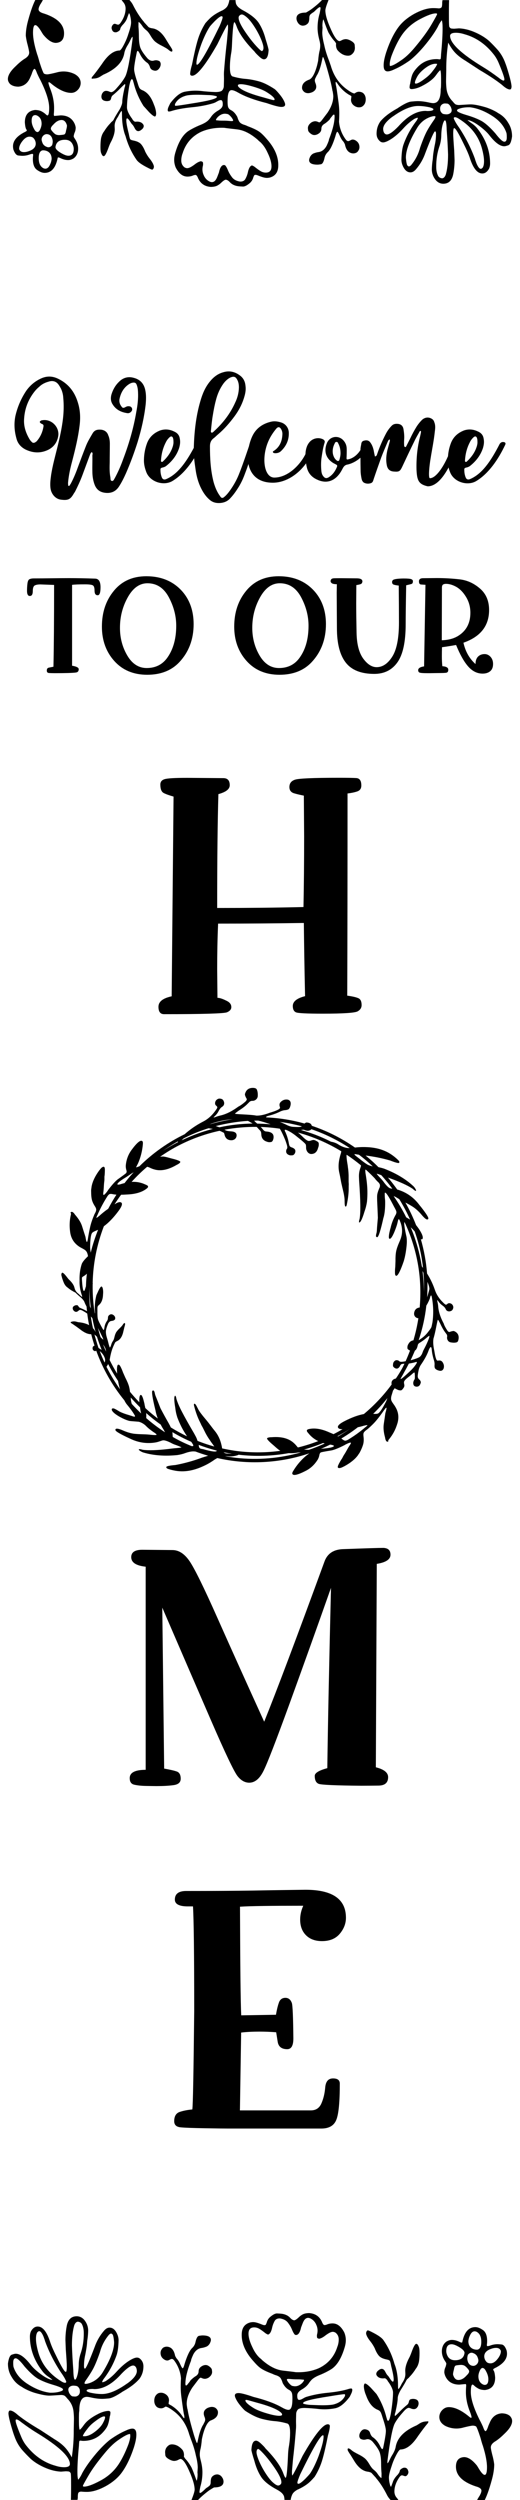 <?xml version="1.0" encoding="utf-8"?>
<!-- Generator: Adobe Illustrator 19.0.0, SVG Export Plug-In . SVG Version: 6.00 Build 0)  -->
<svg version="1.1" id="Layer_1" xmlns="http://www.w3.org/2000/svg" xmlns:xlink="http://www.w3.org/1999/xlink" x="0px" y="0px"
	 viewBox="0 0 720 3456" style="enable-background:new 0 0 720 3456;" xml:space="preserve">
<g id="XMLID_1_">
	<path id="XMLID_145_" d="M201.7,559.1c-2,17.7-6,35-11.1,51.8c-4.7,14.8-10,29.2-16.2,43.4c-2.9,6.4-6,12.8-10,18.8
		c-4.9,7.1-11.7,9.3-19.9,8c-6.9-1.1-11.1-4.9-13.5-11.1c-2.2-5.8-3.1-12-3.1-18.2c-0.2-7.3,0.2-14.6,0-21.9c0-1.6,1.1-3.5-0.9-4.9
		c-1.8,1.3-2.2,3.3-2.9,4.9l-10,27c-2.9,7.8-6.4,15.3-10.2,22.8c-0.4,0.7-1.1,1.6-1.6,2.4c-4.7,8.2-7.8,10-18.2,8.6
		c-6.9-0.9-12.6-7.1-14-14.6c-1.1-6.4-0.2-13.1,0.7-19.7c2-12.8,5.5-25.3,8.6-37.9c3.3-13.3,6.2-26.4,7.8-39.7
		c1.1-9.5,1.3-19.3,0.4-28.8c-0.2-4.4-1.3-8.6-3.1-12.6c-1.1-2-2.2-4-3.5-5.8c-3.5-4.7-8.4-5.8-13.7-4c-4.9,1.3-9.3,3.5-12.8,6.9
		c-2.7,2.2-5.1,4.7-7.1,7.3c-8.4,10.9-13.1,23-14,36.8c-0.9,10.2,2.2,19.7,7.5,28.6c0.9,1.6,2,2.7,3.3,4c1.3,1.3,2.9,1.3,4.7,0.2
		l1.8-1.3c5.1-5.8,8.2-12.6,9.5-20.4c0.4-2-0.4-3.1-2.4-3.8c-0.9-0.2-1.8-1.1-2.4-1.8c-0.4-0.4-0.4-1.3,0.2-1.8
		c0.9-0.7,1.6-1.3,2.7-1.3c12.4-2.4,24.1,8.9,22.4,21.5c-1.3,8.4-5.8,15.1-13.5,19.1c-10.6,5.3-21.3,4.9-31.9-0.2
		c-6.4-3.3-10.9-8.4-12.6-15.5c-2.9-10.4-3.5-20.8-1.3-31.2c2.9-12.4,7.8-23.7,14.8-34.3c5.5-7.8,12.6-13.7,21.3-17.5
		c7.3-3.1,14.2-3.1,21.5,0c14.8,6.6,24.1,17.9,28.8,33.5c3.3,10.4,3.8,21,2.4,31.9c-2,16.6-6,32.8-10.2,49
		c-2.7,10-4.9,19.9-5.8,30.3c0,1.1,0.2,2.4,0.2,3.5c0,0.2,0.2,0.4,0.4,0.4c0.4,0.4,1.1,0.4,1.3,0c0.9-1.3,2-2.9,2.7-4.4
		c3.8-7.3,6.9-15.1,9.7-23c3.3-8.9,6.6-17.7,10.2-26.8c2.4-6.4,6-12.2,9.5-18.2c2.9-4.9,6.9-5.5,12-5.1c4.7,0.7,8.2,3.1,9.7,7.8
		c1.6,3.5,2.2,7.5,2.2,11.5c0,8.6-0.2,17.1-0.2,25.7c-0.2,6.9-0.4,13.7,0.9,20.6c0.4,1.8-0.4,5.1,2.4,5.3c2,0.2,2.7-2.4,3.8-4
		c4.4-8.2,8.2-16.8,11.3-25.5c8.2-21.5,14.6-43.4,18.4-65.8c1.8-9.3,2.9-18.4,2.4-27.9c-0.2-3.8-0.7-7.3-2.2-10.6
		c-0.9-1.8-2.4-2.4-4.4-2.2c-2.9,0.2-5.5,1.8-7.8,3.5c-6.2,4.9-9.5,11.3-11.1,18.6c-0.9,3.8,0,7.3,2.2,10.4c2,2.9,2.9,3.1,6.4,1.1
		c2-1.1,3.8-1.1,5.8-0.7c3.1,1.1,4,4.7,1.8,7.1c-1.6,1.8-3.5,2.7-6,2.2c-8.2-1.3-15.3-4.7-19.9-12.2c-2.7-4.2-2.9-8.9-1.6-13.5
		c2-6.6,5.3-12.6,10.4-17.5c5.8-6,13.1-7.8,20.8-5.5c8.2,2.2,13.5,7.5,15.5,16.2C202.6,545.6,202.3,552.4,201.7,559.1z M699.6,614.7
		c-9.5,20.2-23,40.1-40.5,50.5c-12,6.9-30.6,1.3-35.9-12.4c-0.9-2.2-1.6-4.4-2.1-6.6c-7.8,14.7-17.7,26.1-28.9,26.1
		c-12.8-2.9-14.8-8.4-15.5-23c-0.4-15.7,1.1-31.2,5.1-46.5c0.4-2,0.9-3.8,1.1-5.8c0.2-0.4-0.2-0.9-0.4-1.3c-1.1-0.2-1.6,0.9-2,1.8
		c-2.4,4.2-4.9,8.4-6.9,12.8c-5.8,11.7-11.3,23.5-16.8,35.2c-2.9,6-4.2,6.9-10.9,6.4c-6-0.2-9.3-3.1-10.4-9.1
		c-1.3-6.9-0.7-13.7,0.9-20.6c0.9-3.5,2-7.1,2.9-10.6c0.4-1.3,0.9-2.7,0.2-4.2c-2,0.9-2.4,2.7-3.1,4.2c-2.9,6.9-6,14-8.6,21
		c-3.5,9.7-7.1,19.9-10.4,29.7c-0.7,2.2-1.1,4.4-3.5,5.5c-3.1,1.1-6.2,1.1-9.3-0.2c-2.4-1.1-3.5-3.5-4-6c-0.7-3.5-1.3-7.3-1.3-10.9
		c-0.1-6.1-0.2-12.1-0.2-18c-7.9,7.2-17,9.5-18.6,9.6c-2.9,0.7-4.4,2.4-5.8,4.9c-1.6,3.1-3.3,6.2-5.5,8.9
		c-8.2,10.2-19.1,12.4-30.8,6.6c-7.3-3.5-12-9.1-13.7-17.3c-0.4-1.6-0.7-3.3-0.9-4.9c-11.1,15.5-28.4,26.8-46,26.8
		c-21.1,0-30.9-11.6-33.8-25.9c-2.5,7.5-3.8,10.7-6.1,16.8c-2,5.1-4.4,10-7.3,14.8c-3.3,5.3-6.9,10.6-11.3,15.3
		c-4,4.7-9.3,6.9-15.5,7.1c-5.5,0.2-10.2-1.3-14.2-5.1c-5.5-4.9-9.3-11.1-12.4-17.9c-3.5-7.8-5.5-16.2-6.6-24.8
		c-0.7-4.7-1.4-9.5-1.8-14.2c-8.2,13.1-18.3,24.6-30.3,31.7c-12,6.9-30.6,1.3-35.9-12.4c-2.2-5.8-3.5-11.3-3.3-17.3
		c0.2-8,1.6-15.5,4.4-23c3.3-8.4,9.5-14,17.9-17.3c6.9-2.4,13.5-1.6,19.9,1.6c4.4,2,6.9,5.3,7.5,10c0.9,4.4,0.2,8.4-0.9,12.4
		c-3.3,10.2-9.5,18.2-17.7,24.8c-1.6,1.3-3.3,2-5.3,2.4c-2.7,0.7-3.1,1.1-2.9,4c0,3.5,0.7,6.9,2,10c1.1,2.4,3.1,3.1,5.5,2.2
		c15.7-6.5,27.3-22.3,38.6-43.3c0.7-21.9,2.9-43.6,9.1-64.6c2.7-9.5,6.4-18.6,12.6-26.4c4.9-6.2,10.9-11.3,18.8-13.5
		c9.1-2.9,17.3-0.7,24.6,5.3c4.4,3.8,6.2,8.6,6.6,14.2c0.7,5.8-0.7,11.3-2.4,16.6c-2.9,9.1-7.3,17.1-12.8,24.6
		c-6.9,9.3-14.2,17.7-22.8,25c-2,1.6-3.5,3.3-5.5,4.9c-4.2,2.9-5.8,6.6-5.8,11.7c0,16.8,0.9,33.5,5.1,49.6
		c1.6,5.5,3.5,10.6,6.4,15.5c1.1,1.8,2.2,3.3,3.3,4.9c1.3,1.6,2.9,1.8,4.7,0.2c3.1-2.4,5.8-5.8,8.2-9.1c4.9-6.9,9.1-14.2,12.2-21.9
		c2.9-7.1,6.6-17.1,13.1-36.3c0.3-1,0.7-2,1-3c1.1-4.9,2.6-9.5,4.5-13.6c5.1-11.1,14.4-17.7,26.4-20.4c4.9-1.1,9.3-0.2,13.7,1.1
		c6.4,2,10.6,7.8,10.6,14.6c0.2,9.7-3.5,17.9-10.6,24.8c-2.4,2.4-5.5,3.3-8.9,3.1c-0.9-0.2-2-0.2-2.4-1.3c-0.7-1.1,0.7-1.6,1.3-2
		c8-5.3,11.3-13.3,11.7-22.6c0.2-2.4-0.4-4.9-1.6-7.1c-2-3.5-4.2-4-6.9-0.9c-4.4,5.3-8.2,11.1-10.9,17.3c-10,22.8-6,50.3,8.2,50.3
		c17.6,0,34.6-15.6,43.1-32.3c0.1-1.2,0.2-2.4,0.3-3.6c0.7-4.7,2-9.1,5.1-12.8c4.4-5.5,12.2-7.3,18.6-4.4c2.4,1.3,3.3,2.7,2.4,5.3
		c-2.2,6.9-3.1,14-4.2,21c-0.7,5.5-0.7,11.1-0.2,16.8c0.2,3.1,0.9,6.2,3.1,8.6c2,2.4,4,2.7,6.6,1.3c6-3.5,9.7-8.9,12.2-15.3
		c0.2-0.9,0-2-1.1-2.4c-1.3-0.9-3.1-1.6-4.4-2.4c-11.1-6.9-12.8-17.7-8.6-27.5c4-9.7,16.4-11.5,23.3-3.1c2.4,2.9,3.8,6.2,4,10
		c0.2,2.7,0,12-0.2,14c0,0.9,0.2,1.6,0.9,1.8c0.6,0,10.6-0.8,18.4-13.1c0-0.3,0-0.6,0-0.9c0-2.4,0.7-4.9,1.1-7.3
		c0.2-2.4,1.3-4.2,3.8-4.7c3.1-0.9,6-0.7,8.2,1.8c2.9,3.5,4.4,7.8,5.3,12c0.4,2.7,1.1,5.3,1.6,8c2.7-0.4,2.7-2.4,3.3-3.8
		c3.1-9.1,6.9-17.9,11.3-26.4c2.2-4.4,4.9-8.4,8.4-12c2.2-2.4,4.9-3.1,8-2.9c4.9,0.2,7.8,2.7,8.6,7.5c0.7,4.4,1.3,9.1,0.9,14
		c-0.2,2.9-0.2,5.8,0,8.6c0,0.7,0.4,1.6,0.9,1.8c1.3,0.7,1.8-0.4,2.2-1.3l5.3-10.4c2.7-5.8,5.8-11.5,9.1-16.8
		c2.2-3.3,4.7-6.4,7.5-9.1c4-3.5,9.1-4,13.5-1.1c1.8,1.1,2.7,2.7,3.3,4.7c1.6,4,1.3,8.2,0.7,12.4c-1.3,12.8-4,25.5-6,38.3
		c-1.3,7.5-3.5,25.9-0.9,26.6c8.1,0,18.2-14.6,25.1-30.4c0.5-6.3,1.8-12.3,4.1-18.3c3.3-8.4,9.5-14,17.9-17.3
		c6.9-2.4,13.5-1.6,19.9,1.6c4.4,2,6.9,5.3,7.5,10c0.9,4.4,0.2,8.4-0.9,12.4c-3.3,10.2-9.5,18.2-17.7,24.8c-1.6,1.3-3.3,2-5.3,2.4
		c-2.7,0.7-3.1,1.1-2.9,4c0,3.5,0.7,6.9,2,10c1.1,2.4,3.1,3.1,5.5,2.2c17.1-7.1,29.2-25,41.4-48.7c1.3-2,3.1-3.1,5.5-2.7
		C699.6,611.3,700.5,612.7,699.6,614.7z M643.8,636.8c0,0.9,0.2,1.6,1.1,1.8c0.4,0,1.1-0.2,1.3-0.4c6.6-6.2,11.7-13.1,14.2-21.9
		c0.4-1.6,0.7-3.3,0.7-4.2c0-2.7,0-4.7-0.7-6.6c-0.7-2.2-2.4-2.9-4.4-1.3c-2.2,2-4,4.2-5.3,6.9C646.5,619.1,644.3,627.7,643.8,636.8
		z M292.5,597.8c1.3,0.9,2.2-0.2,3.3-1.1c0.2,0,0.2-0.2,0.4-0.4c12.4-11.3,22.6-24.4,29.5-39.9c3.1-6.4,4.9-13.3,5.1-20.6
		c0-3.5-0.4-7.3-2.2-10.6c-2.4-4.7-4.9-5.3-9.7-3.3c-4,2-7.1,5.1-9.7,8.6c-4.9,6.9-8.2,14.6-10.2,22.6c-1.8,6.6-3.1,13.5-4.2,20.2
		c-1.3,7.3-2,14.6-2.7,21.9C291.8,596.1,292,597.4,292.5,597.8z M222.9,636.8c0,0.9,0.2,1.6,1.1,1.8c0.4,0,1.1-0.2,1.3-0.4
		c6.6-6.2,11.7-13.1,14.2-21.9c0.4-1.6,0.7-3.3,0.7-4.2c0-2.7,0-4.7-0.7-6.6c-0.7-2.2-2.4-2.9-4.4-1.3c-2.2,2-4,4.2-5.3,6.9
		C225.6,619.1,223.4,627.7,222.9,636.8z M471.5,626.6c0-4.9-0.9-9.3-3.1-13.5c-0.4-1.1-1.1-2.4-2.7-2.2c-1.3,0-2,1.3-2.4,2.4
		c-2.4,4.7-3.3,9.7-2.2,14.8c0.9,3.5,2.4,6.4,5.3,8.6c1.3,1.1,3.1,0.7,3.5-0.9C470.8,632.8,471.5,629.7,471.5,626.6z"/>
	<path id="XMLID_160_" d="M500.7,1389.4c0,3.7-1.8,6.6-5.5,8.7c-3.7,2.1-19.7,3.2-48.1,3.2c-22.1,0-34.6-0.6-37.4-1.9
		c-2.8-1.3-4.3-4.2-4.3-8.7c0-6.2,5.7-10.8,17-13.6c-0.9-40.3-1.4-74-1.7-101.2c-37.7,0.6-77.3,0.9-118.7,0.9
		c-0.9,20.4-1.3,41.4-1.3,63l0.4,39.6c3.4,0,8.2,1.7,14.5,5.1c3.1,2,4.7,4.5,4.7,7.7c0,3.1-2,5.5-6,7.2c-4,1.7-33,2.6-87.2,2.6
		c-5.1,0-7.7-3.4-7.7-10.2c0-7.1,6.1-11.9,18.3-14.5l2.6-276.1c-6-1.7-10.5-3.3-13.6-4.9c-3.1-1.6-4.7-5.5-4.7-11.7
		c0-3.7,1.9-6.2,5.7-7.4c3.8-1.3,14.4-1.9,31.7-1.9l50.6,0.4c5.4,0.3,8.1,3.5,8.1,9.8c0,5.4-5.3,9.5-15.7,12.3
		c-1.1,36-1.7,88.5-1.7,157.4c42,0,81.8-0.4,119.5-1.3c0.6-30.3,0.9-63,0.9-97.8l-0.4-56.2c-4.5-0.9-9-1.9-13.4-3.2
		c-4.4-1.3-6.6-4.2-6.6-8.7c0-5.1,2.6-8.5,7.9-10.2c5.2-1.7,25.3-2.6,60.2-2.6c11.6,0,19.8,0.1,24.5,0.4c4.7,0.3,7,3.7,7,10.2
		c0,4.3-1.9,7-5.7,8.3c-3.8,1.3-8.3,2.2-13.4,2.8c0,106.9-0.1,200.1-0.4,279.5c6.8,0.9,11.8,2,15.1,3.4
		C499.1,1381,500.7,1384.3,500.7,1389.4z"/>
	<path id="XMLID_155_" d="M540.7,2149.2c0-6-3.3-9.1-9.8-9.4c-6.5,0-25,0.6-55.3,1.7c-13.6,0.3-22.4,6.1-26.4,17.4
		c-38.3,104.6-66.1,178.4-83.4,221.2c-23.8-52.2-45.3-99.8-64.4-142.7c-19.1-43-32.2-69.5-39.1-79.5c-7-10.1-14.8-15.1-23.6-15.1
		l-41.7-0.4c-10.2,0-15.3,3.4-15.3,10.2c0,7.4,6.7,11.8,20,13.2v280.8c-14.7,0-22.1,3.8-22.1,11.5c0,5.1,2.1,8.2,6.4,9.1
		c4.3,1,9.9,1.6,16.8,1.7c6.9,0.1,11.6,0.2,13.8,0.2c9.1,0,16.9-0.4,23.6-1.3c6.7-0.9,10-3.8,10-8.9c0-5.4-1.8-8.7-5.5-10
		c-3.7-1.3-9.5-2.6-17.4-4l-2.6-222.5c25.2,58.4,47.7,110.3,67.4,155.7c19.7,45.4,32,71.1,36.8,77.2c4.8,6.1,10.2,9.1,16.2,9.1
		c7.7,0,14.2-5.3,19.6-16c5.4-10.6,17.4-41.7,36.2-93.2c18.7-51.5,37.9-104.9,57.4-160.2c-2.6,105.8-4.3,188.9-5.1,249.3
		c-11.6,3.1-17.4,6.7-17.4,10.6c0,6,1.8,9.6,5.5,11.1c3.7,1.4,23.4,2.3,59.1,2.6c7.1,0,15-0.1,23.8-0.2c8.8-0.1,13.2-4,13.2-11.7
		c0-6.2-5.7-10.8-17-13.6l1.3-281.2C534.3,2159.9,540.7,2155.7,540.7,2149.2z"/>
	<path id="XMLID_153_" d="M422.9,2612.4c-22.1,0.3-46,0.6-71.7,1.1c-25.7,0.4-56.8,0.6-93.4,0.6c-10.5,0-15.7,4-15.7,11.9
		c0,6.2,6,9.4,17.9,9.4h7.2c1.1,17.3,1.7,65.5,1.7,144.6c-0.9,84.2-1.7,129.6-2.6,136.1c-6.5,0.6-12.3,1.7-17.4,3.4
		c-5.1,1.7-7.7,6-7.7,12.8c0,5.1,2.9,7.9,8.7,8.5c5.8,0.6,17.2,1,34.2,1.3c17,0.3,27.8,0.4,32.3,0.4H445c10.5,0,17.4-4,20.6-11.9
		c3.3-7.9,4.9-24.7,4.9-50.2c0-4.8-3.1-7.2-9.4-7.2c-6.5,0-10.1,4.2-10.8,12.5c-0.7,8.4-2.5,15.7-5.3,22.1
		c-2.8,6.4-7.7,9.6-14.5,9.6h-98.3l1.7-107.6c7.9-0.9,16.4-1.3,25.5-1.3c7.4,0,15,0.3,23,0.9l2.1,13.2c1.1,6.8,5.5,10.2,13.2,10.2
		c5.7,0,8.5-5,8.5-14.9c-0.3-29.5-1-45.8-2.1-48.9c-1.7-4.8-4.7-7.2-8.9-7.2c-4.5,0-7.6,2.3-9.1,6.8c-1.6,4.5-2.9,10.1-4,16.6
		L334,2786c-0.9-18.4-1.4-68.5-1.7-150.2c14.2-0.9,43.4-1.3,87.6-1.3c-2.8,6.2-4.3,12.6-4.3,19.1c0,9.1,2.7,16.3,8.1,21.7
		c5.4,5.4,12.8,8.1,22.1,8.1c10.8,0,19-3.4,24.7-10.2c5.7-6.8,8.5-14.2,8.5-22.1C479,2625.3,460.3,2612.4,422.9,2612.4z"/>
	<path id="XMLID_101_" d="M86.3,1767.7c1,3,1.9,5.4,2.8,7.1c1.2,2.2,2.6,3.8,4.3,5c0.4,0.3,0.9,0.6,1.4,1.1c1.6,1.3,3.2,2.4,4.9,3.4
		c0.6,0.3,1.2,0.6,1.7,1c0.5,0.3,1.1,0.6,1.7,0.9c0.6,0.2,1.1,0.5,1.6,0.9c1.3,1.4,4,3.8,8,7.2c2.3,2.3,3.7,4.2,4.2,5.6
		c0.5,1.5,1.5,3.6,3,6.4c0,0.5,0.1,1.1,0.1,1.6c0.1,1.6,0.3,3.1,0.5,4.7c-0.7-0.4-1.5-0.8-2.5-1.3c-1.4-0.8-3.8-1.9-7.1-3.3
		c-0.9-0.3-1.7-1.1-2.4-2.3c-0.4-0.6-0.8-1.1-1.2-1.3c-0.5-0.2-1.4-0.2-2.7,0c-3.3,1.1-4.5,2.9-3.7,5.5c0.2,0.7,0.7,1.4,1.3,2.1
		c1.4,1.3,2.7,1.8,4.1,1.4c0.9-0.3,1.7-0.8,2.3-1.4c0.6-0.6,1.3-1,1.9-1.2c1.2-0.2,3.2,0.6,5.9,2.3c1.6,0.9,3.1,1.9,4.4,2.8
		c0.7,5.4,1.5,10.7,2.6,16c-4-2.2-9-3.6-15.1-4.1l-2.6-0.7c-2.2-0.6-4.5-0.6-6.7,0.1c-0.8,0.3-1.3,0.6-1.2,0.9
		c0.1,0.3,0.4,0.7,1,1.1c2.7,1.7,6.6,4.4,11.6,8.1c6.1,4.9,11.4,7.3,15.9,7.1c1.3,5.3,2.9,10.6,4.6,15.9c-0.1,0-0.3,0-0.4,0.1
		c-1.6,0.5-2.4,1.7-2.3,3.5c0,0.4,0,0.8,0.1,1.2c0.3,0.8,0.8,1.5,1.6,2.1c0.8,0.5,1.5,0.7,2,0.6c0.4-0.1,0.9-0.4,1.3-0.7
		c9,24.9,22.2,48.3,39.1,68.9c0.1,0.2,0.2,0.5,0.3,0.7c0.9,1.7,1.8,3.2,2.9,4.6c5.6,6.7,9.2,11.9,11.1,15.4c0.4,0.9,0.5,1.4,0,1.6
		c-0.4,0.2-1.3,0.1-2.5-0.3c-1.3-0.4-2.6-0.9-4-1.3c-6.9-2-12-3.9-15.2-5.7c-0.4-0.3-1.7-1.1-4.2-2.5c-2.4-1.4-4.1-1.9-5.1-1.4
		c-1,0.5-1.2,1.5-0.4,3c1.2,2.2,4.5,5,10,8.2c5.9,3.3,10.6,5.2,14.1,6c1.2,0.2,5.5,0.6,12.8,1.1c4.2,1.1,8,3.5,11.3,7.1
		c2.4,2.3,5.5,4.7,9.4,7.4c2.3,1.4,3.6,2.5,3.9,3.2c0.1,0.2,0.1,0.3-0.1,0.5c-0.9,0.4-4.2,0.3-10-0.4c-3.3-0.3-6.6-0.4-9.8-0.5
		c-3.9-0.1-7.6-0.3-11.3-0.7c-4.5-0.6-9.2-2-14.2-4.1c-5.7-2.5-9.2-3.4-10.6-2.7c-0.9,0.5-1.2,1.2-0.7,2.2c0.8,1.6,6,4.7,15.4,9.2
		c2.4,1.1,4.3,2,5.8,2.7c11.2,5.2,22.9,6.8,35,4.6c1.8-0.4,3.5-0.9,5.2-1.5c1.7-0.6,3.1-1.1,4.3-1.3c2.3-0.2,6,1,11,3.5
		c1.9,1.1,4.3,2.2,7.2,3.1c4.3,1.6,6.8,2.7,7.4,3.2c-1.4,0.4-4.8,0.8-10,1.2c-2.3,0.2-5.1,0.6-8.3,1c-15.5,1.8-27.3,2.2-35.3,1.1
		c-2.8-0.8-4.6-1.1-5.3-0.7c-0.3,0.1-0.3,0.3-0.2,0.6c0.1,0.3,0.4,0.6,0.8,0.9c1.9,1.5,4,2.6,6.4,3.2c13.6,3.9,28.9,5,46.1,3.3
		c4.5-0.7,8.3-1.7,11.1-2.8c4.5-1.6,8.3-2.3,11.2-2.3c0.8,0,1.7,0.1,2.9,0.2c5.8,2.2,11.6,4.1,17.5,5.8l-8.1,2.5
		c-12,4.5-24.3,7.9-37,10.3c-0.7,0.1-1.7,0.2-3.1,0.3c-4.8,0.5-7.9,1.1-9.3,1.9c-0.5,0.6-0.6,1.1-0.3,1.6c0.4,0.7,1.3,1.3,2.9,1.8
		c8.5,2.7,16.5,3.7,24.1,2.9c8.9-0.8,18.4-3.8,28.7-9.1c3.4-1.8,6.6-3.7,9.6-5.8c1.8-1.3,3.6-2.3,5.2-3.2c42,9.6,86.5,7.3,127.3-6.5
		c-0.6,0.5-2.1,1.7-4.7,3.6c-6.9,5.9-12.7,12.8-17.4,20.6c-1.3,2-1.7,3.5-1.2,4.4c1.3,2.6,7.5,1.2,18.4-4.4
		c6.6-3.3,11.9-8.3,16.1-14.7c1.5-2.3,2.5-4.9,3-8.1c0.4-1.3,1-2.2,1.9-2.7c0.6-0.3,5.6-1.3,15-2.8c4-0.9,10-3.3,17.8-7.3
		c0.9-0.6,1.9-1.1,3.1-1.7c3.4-1.6,5.3-2.1,5.6-1.5c0.3,0.5-0.5,2.1-2.3,4.6c-1.3,2-2.4,4-3.5,6c-1.1,2-2.3,4.1-3.8,6.3
		c-0.5,0.8-1,1.7-1.5,2.7c-0.5,1-0.9,1.8-1.3,2.4c-0.9,1.2-2.3,3.5-4.1,6.9c-1.4,2.7-1.9,4.4-1.5,5.2c0.3,0.6,1,0.9,2.2,0.9
		c1.1-0.1,2.3-0.4,3.6-1c1.3-0.6,2.3-1.1,2.9-1.4c8.4-4.5,14.7-9.5,18.9-15.1c0.5-0.8,1.1-1.7,1.7-2.5c0.6-0.8,1.3-2.1,2.1-3.7
		c1.9-3.9,3.2-7.2,3.9-10.2c0.6-2.9,0.7-6.2,0.2-9.9c-0.3-2.5-0.2-4.3,0.5-5.4c0.7-1.1,1.8-2.2,3.3-3.3c0.8-0.5,1.6-1.2,2.6-2
		c4.8-4.2,8.8-8.2,11.9-12c3.2-3.8,6.6-8.4,10.2-13.6c1.4-2,2.4-3.1,2.9-3.4c0.2-0.1,0.3-0.1,0.3,0c0.4,0.7-0.1,3.2-1.4,7.4
		c-0.7,4.9-1.4,9.9-2.2,15c-0.8,5-0.3,11,1.5,17.8c0.2,0.7,0.4,1.4,0.5,2.3c0.1,0.8,0.4,1.8,1,3c0.6,1.3,1.7,1.7,3.1,1.4
		c0.1-0.6,0.2-1.1,0.1-1.4c-0.1-0.3,0.3-1,1.2-2c4.9-6,8.5-12.6,10.8-19.8c2.9-8,2.6-15.6-1-22.7c-1-1.9-2.1-3.8-3.4-5.5
		c-1.3-1.8-2.3-3.3-2.9-4.5c-1.2-2.3-1.1-5.3,0.2-9.1c0.7-2.1,1.2-3.9,1.6-5.4c0.7-1,1.4-2,2.1-3c0.1-0.1,0.2-0.3,0.3-0.4
		c0.8,0.5,1.7,1,2.7,1.4c1.2,0.7,2.4,1.2,3.5,1.4c0.5,0.1,1.2,0.2,2.1,0.2c1,0,2-0.8,3.2-2.4c1-1.3,1.6-2.4,1.8-3.3s0.1-2.1-0.3-3.6
		c-0.2-1.1-0.2-2,0-2.7c0.3-1.6,2.7-4,7-7.2c2.1-1.7,3.2-2.5,3.2-2.6c2.3-2.1,3.6-3.1,4.1-3c0.3,0.3,0.5,1.6,0.6,4
		c0.1,2.4,0,3.9-0.1,4.6c-0.1,0.5-0.4,1.2-0.9,1.9c-0.5,0.7-0.9,1.8-1.2,3.4c-0.2,3.3,1,5.1,3.4,5.6c3.8,0.7,6.2-1.3,7.1-6
		c-0.3-1.5-0.9-2.7-2-3.6c-1.5-1.2-2.3-2.8-2.3-4.7c0-1.2,0.3-4,1.2-8.2c0.5-2.4,1.4-4.8,2.9-7.2c5-7.2,8.5-13.6,10.6-19.2
		c1.4-4,2.6-5.8,3.5-5.7c0.6,0.1,1.1,1.6,1.3,4.5c0.5,5,1.7,9.9,3.3,14.9c0.5,2,0.6,3.7,0.5,5.1c-0.1,1.4-0.1,2.7,0.2,3.9
		c0.3,1.2,1.3,2.2,3,3.1c1.3,0.6,2.5,1,3.6,1.2c1.6,0.3,3,0.1,4-0.7c1-0.8,1.7-1.9,2-3.4c0.6-3-0.2-5.8-2.3-8.5
		c-0.9-0.8-1.7-1.3-2.4-1.4c-1-0.2-1.8-0.2-2.5-0.1c-0.7,0.1-1.3,0.2-1.7,0.1c-1.5-0.3-2.9-4.7-4.2-13.3c-1.6-7.1-2-13-1.1-17.7
		c0-0.2,0.1-0.3,0.2-0.4c1-3.5,2.3-8.9,3.7-16.2c1.1-5.7,1.8-8.7,2.1-8.9c0.4,0.1,1.4,1.8,3.1,5.1c2.3,5,4.5,8.9,6.4,11.5l2.8,3.8
		c0.5,1.1,0.7,2.2,0.5,3.2c-0.3,1.4-0.1,2.8,0.5,4.2c1,2,2.5,3.2,4.5,3.5c3.4,0.6,6.1,0.6,8.3-0.1c1.2-0.4,2-1.7,2.4-3.8
		c1.1-5.7-1-9.6-6.3-11.8c-1.1-0.1-2.7,0.2-4.8,0.9c-0.7,0.3-1.3,0.5-1.7,0.5c-1-0.2-2-1-2.9-2.5c-2.4-3.7-4-6.8-4.7-9.2
		c-4.4-8.2-6.9-15.7-7.6-22.6c-0.1-2.2-0.5-4.8-1.2-7.8l-0.3-2.2c0.2,0,0.7,0.6,1.5,1.6c1.6,2.4,3.6,4.4,5.8,6
		c2.3,1.6,3.8,3.3,4.5,5c0.7,1.7,2,2.8,3.8,3.1c1,0.2,2.1,0.1,3.3-0.4c1.8-0.6,2.9-2.1,3.4-4.4c0.2-1.3-0.1-2.6-0.9-3.9
		c-0.9-1.3-2.1-2.2-3.8-2.5c-1.4-0.3-2.6,0.1-3.6,1.1c-0.8,0.7-1.5,1-2.3,0.8c-0.9-0.4-2.2-1.5-3.9-3.3c-5.1-5-8.7-10.6-10.8-16.6
		c-2.8-8.2-6.4-15.9-11-23.1c-1.2-16.1-4.2-32-8.6-47.5c0.4,0.2,0.7,0.3,1,0.3c1.2,0,1.7-0.9,1.7-2.5c0-2.5-1.8-6.5-5.3-11.8
		c-1.4-2-2.7-3.8-4-5.4c-4.2-10.7-9.1-21.2-14.8-31.2c0.4,0.2,0.8,0.4,1.2,0.6c3.4,1.8,6.7,3.7,9.8,5.7c3.7,2.6,7.4,5.9,10.9,10
		c4,4.8,6.7,7.2,8.3,7.1c1.1,0,1.6-0.6,1.6-1.6c0-1.8-3.3-6.9-9.7-15.1c-1.7-2-3-3.7-4-5c-7.7-9.7-17.5-16.2-29.3-19.7
		c-0.1,0-0.2,0-0.2-0.1c-0.9-1.3-1.9-2.7-2.9-4c-3.1-4.2-6.4-8.4-9.8-12.4c0.6,0.2,1.3,0.4,2,0.7c14.7,5.3,25.4,10.2,32.1,14.7
		c2.2,2,3.6,3,4.4,3c0.3,0,0.4-0.2,0.4-0.4c0-0.3-0.1-0.7-0.3-1.2c-1-2.2-2.4-4.1-4.3-5.7c-10.4-9.5-23.7-17.3-39.8-23.5
		c-2.8-0.9-5.4-1.5-7.7-2c-5.6-5.7-11.6-11.1-17.8-16.1c11.3,1.4,22.6,3.6,33.7,6.8c0.7,0.2,1.7,0.6,2.9,1.1
		c4.5,1.7,7.6,2.5,9.2,2.5c0.7-0.3,1-0.7,1-1.3c0-0.8-0.6-1.7-1.8-2.9c-6.4-6.2-13.2-10.6-20.3-13.3c-8.3-3.3-18.2-4.8-29.7-4.6
		c-3.3,0.1-6.6,0.3-9.7,0.7c-17.3-12.1-36.3-21.9-56.3-28.9c-1.2-0.4-2.3-0.8-3.5-1.2c-0.7-2.9-3.2-4.4-7.5-4.6
		c-1,0.3-1.8,0.9-2.6,1.5c-17.3-4.9-35-7.7-52.9-8.5c-0.1-0.2-0.2-0.3-0.2-0.5c0-0.7,1.6-1.4,4.7-2.1c5.4-1.4,10.7-3.4,15.8-6
		c2.1-0.8,3.9-1.3,5.5-1.4c1.6-0.1,3-0.4,4.3-0.9c1.3-0.5,2.2-1.8,2.9-3.8c0.5-1.5,0.8-2.9,0.8-4.1c0.1-1.8-0.4-3.3-1.4-4.3
		c-1-1-2.4-1.6-4-1.6c-3.4-0.2-6.4,1.1-8.9,3.9c-0.8,1.1-1.2,2-1.2,2.9c-0.1,1.1,0.1,2.1,0.3,2.8c0.3,0.7,0.4,1.3,0.4,1.9
		c-0.1,1.7-4.7,4-14,6.7c-7.5,2.9-13.9,4.3-19.3,4c-0.2,0-0.4-0.1-0.5-0.2c-4-0.6-10.1-1.1-18.4-1.5c-6.4-0.3-9.8-0.6-10.1-0.9
		c0-0.4,1.7-1.8,5.1-4.2c5.2-3.3,9.1-6.3,11.6-8.8l3.7-3.7c1.2-0.8,2.3-1.1,3.4-1.1c1.6,0.1,3.1-0.3,4.5-1.2c2-1.4,3.1-3.3,3.2-5.5
		c0.2-3.8-0.3-6.8-1.4-9.1c-0.7-1.3-2.2-1.9-4.5-2.1c-6.4-0.3-10.4,2.6-11.9,8.8c0,1.2,0.6,3,1.8,5.2c0.5,0.7,0.8,1.3,0.8,1.7
		c-0.1,1.1-0.8,2.3-2.3,3.6c-3.7,3.2-6.9,5.4-9.4,6.6c-8.3,6.1-16.2,10.1-23.6,12c-2.4,0.5-5.2,1.3-8.4,2.5l-2.3,0.7
		c0-0.2,0.5-0.8,1.5-1.9c2.4-2.1,4.2-4.6,5.6-7.3c1.4-2.8,3-4.7,4.8-5.8c1.8-1.1,2.7-2.7,2.8-4.7c0.1-1.1-0.3-2.3-0.9-3.6
		c-0.9-1.9-2.7-2.9-5.4-3c-1.4-0.1-2.8,0.5-4.2,1.7c-1.3,1.2-2,2.7-2.1,4.5c-0.1,1.6,0.5,2.9,1.8,3.8c0.9,0.8,1.3,1.5,1.3,2.4
		c-0.3,1-1.3,2.6-3,4.8c-4.7,6.4-10.2,11.3-16.5,14.5c-9.4,4.8-18,10.7-25.8,17.6c-23.1,11.2-44.3,26.2-62.6,44.3
		c-1.1,0.4-2.3,0.8-3.6,1.3c-0.5,0.1-0.8,0.2-0.9,0.1c-0.1-0.1,0.8-1.9,2.7-5.6c3.6-8.3,5.8-17.1,6.6-26.2c0.2-2.4,0-3.9-0.9-4.5
		c-2.4-1.8-7.3,2.2-14.6,12.1c-4.4,5.9-7.1,12.7-8,20.3c-0.4,2.7-0.1,5.5,0.9,8.5c0.3,1.4,0.1,2.4-0.5,3.3
		c-0.4,0.6-4.5,3.6-12.2,9.1c-3.2,2.6-7.5,7.4-12.8,14.4c-0.5,0.9-1.2,1.9-2,2.9c-2.4,3-3.8,4.2-4.4,3.8c-0.5-0.4-0.5-2.1,0-5.2
		c0.2-2.4,0.4-4.7,0.5-6.9c0.1-2.2,0.3-4.7,0.7-7.4c0.1-1,0.1-2,0.1-3.1c0-1.1,0-2,0-2.7c0.3-1.4,0.5-4.1,0.6-8c0.1-3-0.2-4.8-1-5.3
		c-0.6-0.4-1.4-0.4-2.3,0.2c-1,0.5-1.9,1.4-2.8,2.5c-0.9,1.1-1.6,2-2,2.5c-5.6,7.7-9,15-10.3,21.9c-0.1,1-0.2,1.9-0.4,3
		c-0.2,1-0.3,2.4-0.2,4.3c0,4.3,0.3,7.9,1,10.8c0.7,2.9,2.1,5.9,4.1,9c1.4,2.1,2,3.8,1.9,5.1c-0.1,1.3-0.6,2.8-1.5,4.4
		c-0.5,0.8-1,1.8-1.4,2.9c-2.5,5.8-4.3,11.2-5.4,16c-1.1,4.8-2.2,10.4-3.2,16.7c-0.4,2.4-0.8,3.8-1.1,4.3c-0.1,0.2-0.2,0.2-0.3,0.2
		c-0.7-0.5-1.3-2.9-2-7.3c-1.6-4.8-3.1-9.6-4.6-14.4c-1.5-4.9-4.6-10-9.1-15.3c-0.5-0.5-1-1.1-1.4-1.8c-0.4-0.7-1.2-1.5-2.2-2.3
		c-1.1-0.9-2.3-0.8-3.4,0.2c0.2,0.6,0.4,1.1,0.6,1.3c0.2,0.2,0.2,1-0.2,2.3c-1.7,7.6-2,15.1-1,22.5c0.9,8.5,4.6,15.1,10.9,19.9
		c1.7,1.3,3.5,2.4,5.5,3.4c1.9,1,3.5,1.9,4.6,2.8c2,1.5,3.3,4.3,3.8,8.2c0,0,0,0.1,0,0.1c-0.4,0.4-0.9,0.9-1.5,1.5
		c-3.9,3.8-6.2,6.9-7.1,9.2c-2.2,6.8-3.2,13.9-3.1,21.4c0.1,1.2,0,2.5,0,3.8c0,5.2,0.9,10.9,2.9,17.1c0.7,2.1,0.9,3.1,0.6,3.2
		c-1-0.5-2.5-1.9-4.6-4c-2.8-2-4.5-4.3-5.4-6.9l-0.8-2.8c-1-3.2-3.5-6.7-7.4-10.3c-0.8-0.8-1.6-1.8-2.4-2.9
		c-3.5-4.6-5.8-6.8-6.8-6.5c-0.8,0.2-1.2,1.3-1.3,3.1C85.1,1763.3,85.5,1765.1,86.3,1767.7z M260.6,1570.6
		c9.1-4.3,18.5-7.9,28.1-10.9c2.1,0.3,4.1,0.6,6,0.9c-2.8,0.7-5.6,1.5-8.3,2.3c-12,3.5-23.6,8.1-34.9,13.5c0.9-1,1.9-1.9,3-2.8
		C256.5,1572.6,258.5,1571.6,260.6,1570.6z M343.3,1549.5c0.9,0.5,1.8,1,2.9,1.6c1.2,0.7,2.4,1.4,3.6,2.1c-15.5,0.2-30.9,1.9-46,5.2
		c-1.7-0.6-3.4-1.2-5.1-1.7C313.2,1553,328.2,1550.5,343.3,1549.5z M357.5,1549.1c4.8,1.1,10.5,2.8,17.2,5.2
		c-6.1-0.6-12.3-0.9-18.5-1c-0.1-0.1-0.2-0.2-0.3-0.2c-2.2-1.9-3.5-3.2-4-3.9C353.8,1549.1,355.6,1549.1,357.5,1549.1z
		 M584.1,1740.9c0.6,4,1.2,7.9,1.6,11.9c-0.6-0.8-1.1-1.5-1.6-2.1c-3-18.6-8.1-36.7-15.4-54.1c2.2,2.1,4,4,5.5,5.7
		C578.6,1714.8,582,1727.7,584.1,1740.9z M587,1786.3c0-0.4,0-0.9,0-1.3c-0.1-9.3-0.8-18.7-2-27.9c0.5,0.8,0.9,1.6,1.3,2.5
		C587.1,1768.4,587.3,1777.4,587,1786.3z M562.4,1682.8c-5-10.1-10.8-19.9-17.3-29.2c1,0.1,3.6,1.5,7.8,4.2
		c5.6,9.1,10.6,18.5,14.9,28.2C566.5,1685.2,564.7,1684.1,562.4,1682.8z M528,1624.6c5.4,6,10.5,12.2,15.2,18.7
		c-1.2-0.2-2.2-0.4-3.1-0.6c-2.1-0.8-4.9-3.5-8.3-8c-1.2-1.8-2.9-3.8-5-6c-3.2-3.3-4.9-5.4-5.2-6.2
		C522.8,1622.8,524.9,1623.4,528,1624.6z M472.5,1591.5c0,0.8-0.2,1.7-0.5,2.8c-2.2,7-3.3,13.2-3.2,18.5c0,2.9,0.4,5.9,1.1,8.9
		c0.7,3,1.3,6.1,1.8,9.1c0.6,3.6,1.5,7.4,2.5,11.6c1.9,7.5,2.8,12.8,2.9,15.9l0.1,4.8c0.1,3.3,0.6,4.9,1.5,4.9
		c0.5-0.1,0.9-0.7,1.3-1.9c2-9.2,2.9-17.3,2.8-24c0-2,0-3.7,0.1-4.9l-0.2-3.6l0-8.7c-0.1-3.2-0.3-6.3-0.7-9.3
		c-0.2-1.1-0.3-2.1-0.4-3.1c-0.1-1-0.3-2.3-0.6-4c-0.7-4.1-1.1-7.4-1.2-10.2c0-0.8,0-1.4,0.1-1.7c0.1-0.1,0.1-0.1,0.2-0.2
		c6.8,4.5,13.4,9.4,19.7,14.6c0,0,0,0,0,0c0,0.9-0.2,1.9-0.7,3.2c-1.5,4-2.2,8.1-2.1,12.4l0.2,5.2c1,14.1,1.6,25.6,1.7,34.3
		c0.1,8.2-0.2,14.7-1.1,19.4c-0.5,1.1-0.7,2.4-0.7,3.9c0,0.3,0.1,0.5,0.3,0.6c1.8,0,4.3-5.1,7.3-15.2c1.6-4.4,2.7-8.8,3.4-13.3
		c0.5-4.9,0.7-9.9,0.6-15c-0.1-7-1-15.3-2.7-25.1l-0.2-2.9c0-1,0.2-1.6,0.6-1.7c3.3,3,6.5,6,9.6,9.2c1,1,2.1,2.1,3.1,3.2
		c0.3,0.4,0.5,0.7,0.8,1.1c1.5,1.7,2.5,2.8,3.1,3.3c0.3,0.3,0.6,0.6,0.9,0.8c0.2,0.2,0.4,0.5,0.6,0.7c1.1,1.3,1.6,2.5,1.6,3.8
		c0,0.7-0.1,1.5-0.3,2.3c-2.2,4.8-3.4,8.6-3.6,11.5c-0.1,1.2-0.1,3.6,0,7.3c0.4,7.8,0.7,15.7,1,23.5c-0.7,8.1-1.2,13.4-1.3,16
		c-0.1,2.6-0.4,4.6-0.8,5.8c-0.4,1.3-0.5,2.4-0.5,3.4c0,1,0.6,1.5,1.8,1.6c1.8-0.5,4.6-9.3,8.4-26.3c1.8-5.5,2.6-13.1,2.5-22.9
		c0-1.2-0.1-2.5-0.3-4.1c-0.2-1.6-0.3-3.7-0.3-6.3c0-1.4,0.2-2,0.5-2c1.5,0,4.9,5.1,10.3,15.4c1.1,2.2,2.3,4.4,3.5,6.6
		c1.2,2.2,1.9,3.9,1.9,5.1c0,1-0.3,2-0.8,3.1c-3.4,5.8-5.9,12.1-7.4,19c-0.2,0.2-0.6,2-1.4,5.4c-0.6,2.7-0.9,5-0.9,6.8
		c0,1.6,0.5,2.5,1.3,2.4c1.6,0,3.6-3.1,6.2-9.1c2.3-5.6,3.8-9.9,4.5-13.2c0.7-3.2,1.3-4.8,1.7-4.8c0.5,0,1,0.8,1.6,2.4
		c1.9,4.4,2.9,8.8,3,13.2c0.1,4.8-1,9.7-3.1,14.4c-2.7,6.1-4.4,10.9-5.1,14.5c-0.7,3.6-1,8.1-0.9,13.5l-0.3,7.9
		c-0.3,2.6-0.5,5.3-0.4,8.1c0,2.9,0.7,4.3,1.8,4.3c2.2,0,5.7-6.7,10.3-20.1c1.8-5.9,3.1-12.8,3.9-20.6c0.3-2.9,0.5-5.6,0.4-8
		c0-1.9-0.2-3.7-0.5-5.4c-2-8.5-3-14.7-3.1-18.7c0-0.8,0.2-1.3,0.5-1.4c9,19,15.3,39.3,18.8,60.1c3.2,19.2,3.8,38.7,2.1,57.9
		c-4.3,0.5-6.8,2.9-7.6,7c-0.4,1.9-0.1,3.6,0.8,5c0.9,1.4,2.2,2.3,3.9,2.7c0.4,0.1,0.8,0.1,1.1,0.1c-1.6,10.4-3.9,20.6-6.9,30.6
		c-3.1,0.4-5.5,2.2-7.1,5.4c-0.6,1-1,2-1.1,3c-0.1,0.6-0.1,1.5-0.1,2.5c0.1,1,1.1,2,3.1,3c0.2,0.1,0.3,0.1,0.5,0.2
		c-1.9,5-3.9,10-6.1,14.8c-3.6,0.7-5.9,0.9-7.1,0.7c-0.5-0.1-1.1-0.3-1.6-0.7c-0.4-0.6-1.3-1.1-2.7-1.4c-1.5-0.3-2.9,0.1-3.9,1.1
		c-1.1,1-1.8,2.2-2,3.7c-0.1,0.4-0.1,1.1-0.2,2.3c-0.1,1.2,0.6,2.3,2.1,3.4c0.8,0.5,1.6,0.9,2.3,1c2.3,0.4,4.2-1,5.7-4.3
		c0.6-1.1,1.4-1.8,2.3-2c0.8-0.2,2-0.3,3.5-0.4c-0.4,0.9-0.9,1.8-1.3,2.7c-0.7,1.4-1.4,2.9-2.2,4.3c-2.6,4.6-5.4,9.1-8.4,13.5
		c-0.8,0.1-1.5,0.4-2.3,0.7c-1.7,0.8-2.9,2.1-3.5,3.8c-0.3,1.3-0.3,2.5,0,3.7c-11.1,15.1-24.1,28.9-38.5,40.9
		c-7.8,1.4-16.6,4.6-26.6,9.7c-7.3,3.7-10.3,6.8-9.1,9.1c0.8,1.5,2.8,2.2,6.2,2.1c-1.2,0.7-2.4,1.4-3.6,2.1
		c-2.9,1.7-5.9,3.2-8.9,4.8c-1.7-0.8-3.4-1.5-5.4-2.3c-10.7-4.9-20.1-6.5-28-4.9c-1.1,0.2-1.9,0.4-2.5,0.8c-1.1,0.6-1.3,1.5-0.7,2.8
		c0.3,0.6,1,1.5,2.1,2.7c3.5,4.4,8,7.9,13.3,10.5c-9.2,3.5-18.5,6.5-28.1,8.8c-0.1-0.1-0.2-0.3-0.4-0.4c-2.2-2.7-3.8-4.5-4.8-5.3
		c-6.9-6.7-17.2-9.6-31-8.5c-2.7,0-4.6,0.3-5.8,0.9c-0.7,0.4-0.9,0.9-0.6,1.5c0.9,1.7,4,4.8,9.3,9.2c4.3,3.9,7.2,6.3,8.8,7.1
		c0.1,0.1,0.2,0.1,0.3,0.1c-18.9,2.6-38.1,2.8-57.1,0.7c-8-0.9-15.8-2.3-23.6-4c-1.1-6.7-2.9-12.2-5.2-16.6c-1.3-2.6-3-5.1-4.9-7.5
		c-2-2.4-3.9-4.9-5.7-7.3c-2.2-2.9-4.6-6-7.4-9.3c-5-5.9-8.2-10.2-9.7-13l-2.2-4.3c-1.5-2.9-2.7-4.2-3.6-3.7
		c-0.4,0.3-0.5,1.1-0.3,2.3c2.3,9.2,5.1,16.7,8.2,22.8c0.9,1.8,1.6,3.3,2.1,4.5l1.8,3.2l3.9,7.8c1.5,2.8,3.1,5.5,4.8,8
		c0.7,0.9,1.2,1.7,1.8,2.6c0.5,0.9,1.3,2,2.3,3.3c1.2,1.6,2.3,3.2,3.2,4.6c-7.9-2.2-15.6-4.8-23.2-7.8c-0.6-2.1-1.4-4.1-2.4-6
		l-2.5-4.6c-7.2-12.2-12.8-22.2-16.8-29.9c-3.8-7.3-6.3-13.3-7.6-17.8c-0.1-1.2-0.4-2.4-1.2-3.8c-0.1-0.3-0.3-0.4-0.5-0.4
		c-1.6,0.8-1.6,6.5,0.2,16.9c0.5,4.6,1.5,9.1,2.9,13.4c1.8,4.7,3.8,9.2,6.1,13.7c1.9,3.7,4.4,7.8,7.3,12.2
		c-7.7-3.7-15.2-7.8-22.5-12.3c-0.5-1.2-1.5-3.2-3-5.9c-3.9-6.8-7.7-13.7-11.3-20.6c-2.9-7.5-4.9-12.5-5.9-14.9
		c-1-2.4-1.7-4.3-1.9-5.6c-0.2-1.3-0.6-2.4-1-3.2c-0.4-0.9-1.2-1.1-2.3-0.6c-1.4,1.3,0,10.4,4.2,27.3c0.5,3.2,1.6,7,3.2,11.2
		c-4.1-3.1-8.2-6.4-12.1-9.8c-1.8-1.6-3.5-3.1-5.2-4.7c-0.3-1.5-0.6-3-1-4.5c0.1-0.3-0.3-2.1-1.2-5.4c-0.6-2.7-1.4-4.9-2.2-6.5
		c-0.8-1.5-1.5-2-2.3-1.6c-1.3,0.7-1.8,4-1.6,10c-4.5-4.6-8.8-9.5-12.9-14.4c-0.3-2.9-0.8-5.3-1.3-7.3c-1-3.6-2.8-7.7-5.2-12.4
		l-3.2-7.2c-0.9-2.5-1.9-5-3.2-7.5c-1.3-2.6-2.5-3.6-3.6-3.1c-1.4,0.7-1.9,4.9-1.3,12.3c-3.8-6.1-7.2-12.4-10.4-18.8
		c0.1-0.3,0.2-0.7,0.2-1c1.1-6.9,2.7-12.8,4.8-17.6l0-0.1l2.5-5.4c0.6-0.8,1.5-1.4,2.7-2c4.4-1.9,7.4-6.5,8.9-13.8l1.2-5
		c0.9-3,1.3-4.8,1.1-5.3c-0.2-0.7-0.5-1-0.9-1c-0.6,0.2-1.4,1-2.3,2.4c-0.5,1-2.1,2.8-4.7,5.3c-1.5,1.4-2.8,2.9-4,4.5
		c-1.1,1.6-2,3.8-2.7,6.7c-0.6,2.9-1.4,4.9-2.3,6.1c-0.5,0.7-1.1,1.8-1.8,3.4c-0.8,3-1.6,4.8-2.4,5.6c-0.1-0.1-0.6-1.4-1.4-3.9
		c-0.7-2.8-1.4-5.6-2.2-8.2c-1.3-3.9-1.9-7.2-1.9-9.7c0-2.6,1-6.4,3.2-11.4c0.9-1.8,2.1-2.9,3.4-3.4c0.5-0.1,1-0.2,1.6-0.3
		c0.6,0,1.3-0.2,2-0.4c0.7-0.2,1.5-0.7,2.3-1.5c0.5-0.9,0.6-1.9,0.3-3c-0.5-1.6-1.6-2.9-3.4-3.8c-1-0.5-2.1-0.6-3.1-0.3
		c-2.3,1-3.4,2.5-3.4,4.5c0,1.4-0.3,2.7-0.9,4c-0.3,0.3-0.5,0.5-0.6,0.8c-1.9,2.7-3.1,5.9-3.5,9.6c-0.3,1.6-0.6,2.5-0.8,2.6
		s-0.6-0.1-1.1-0.7c-3.9-6.9-6.2-11.5-6.9-13.8c-0.7-2.1-0.9-6.2-0.8-12.3c-0.1-2.1,0-3.7,0.1-4.7c0.2-1.1,0.8-2,1.9-2.9
		c3.7-3,5.6-8.1,5.8-15.1c0.3-3.1,0.1-5.8-0.5-8.2c-0.4-1.4-1-2.2-1.8-2.4c-0.9,0.3-2.2,2-3.8,5.2l-3.1,6.8
		c-1.8,6.8-2.5,13.8-2.2,21c0,0.2,0.1,0.4,0.1,0.8c0,0.4,0,0.9,0.1,1.6c0.1,1,0,1.6-0.2,2c-0.9-5.7-1.7-11.5-2.2-17.3
		c-0.7-7.8-0.9-15.6-0.8-23.3c0.2-0.6,0.2-1.1,0-1.7c0,0,0,0,0,0c0.6-26.8,5.9-53.3,15.5-78.3c6.4-4.7,13.1-11.5,19.9-20.6
		c4.9-6.5,6.3-10.6,4.2-12.2c-1.4-1-3.6-0.7-6.7,0.9c-0.9,0.6-1.7,1.1-2.6,1.6c2.9-4.6,5.9-9,9.1-13.3c2.3,0,4.9-0.1,7.7-0.3
		c11.8-0.4,20.9-3,27.3-7.9c0.9-0.6,1.5-1.2,1.9-1.8c0.7-1,0.5-1.9-0.6-2.8c-0.6-0.4-1.6-0.9-3.1-1.5c-5.4-2.5-11.2-3.7-17.5-3.5
		c-0.4,0-0.8,0.1-1.2,0.1c6.7-7.5,14-14.5,21.6-21c0.7,0.2,1.5,0.5,2.5,0.8c3.1,1.5,5.3,2.4,6.6,2.7c9.1,3,19.7,1,31.6-6
		c2.4-1.1,4-2.2,4.8-3.3c0.5-0.7,0.5-1.2-0.1-1.6c-1.6-1.2-5.7-2.6-12.4-4.2c-5.6-1.6-9.2-2.5-11-2.5c-1.4,0-2.8,0.1-4.1,0.3
		c10.7-7.5,22-14.1,33.9-19.6c15.5-7.2,31.8-12.7,48.4-16.3c1.4,0.5,2.7,1.1,3.8,1.7l2,1c0.6,0.6,0.9,1.6,1.1,2.8
		c1.2,4.9,4.2,7.4,9,7.6c2.1,0.1,3.9-0.5,5.4-1.7c1.4-1.2,2.2-2.8,2.3-4.7c0.2-3.7-2.4-5.6-7.7-5.9c-3.9-0.2-6.7-0.8-8.4-1.9
		c-0.2-0.1-0.5-0.2-0.7-0.4c14.7-2.7,29.6-4,44.5-3.9c0.9,0.8,1.7,1.7,2.5,2.6c0.4,0.5,0.8,1,1.2,1.3c1,1,1.7,1.8,2.1,2.6
		s0.6,2,0.7,3.6c0.1,5.2,2.6,8.7,7.5,10.3c1.2,0.5,2.4,0.7,3.5,0.8c0.7,0,1.6-0.1,2.8-0.3c1.1-0.3,2.1-1.5,2.8-3.9
		c0.3-1,0.4-1.9,0.4-2.7c0.2-4.9-3.2-7.5-10.2-7.9c-1.5-0.1-2.9-0.8-4-2.2c-1.2-1.5-2.4-2.9-3.6-4.1c8.8,0.3,17.6,1.1,26.4,2.4
		c1.9,2.9,4.4,8.1,7.5,15.6c2,5.3,3,8.8,2.9,10.4c0,0.6-0.2,1.2-0.5,1.8c-0.6,0.6-1,1.6-1.1,3.2c-0.1,1.7,0.5,3.1,1.8,4.2
		c1.3,1,2.7,1.6,4.4,1.7c0.4,0,1.3,0,2.5-0.1c1.3-0.1,2.4-1,3.4-2.8c0.5-1,0.7-1.9,0.7-2.7c0.1-2.6-1.7-4.4-5.6-5.6
		c-1.3-0.5-2.2-1.2-2.6-2.2c-0.4-1-0.8-2.5-1.1-4.6c-0.8-4.4-2.3-9.1-4.4-14c-0.8-1.3-1.1-2.2-1.1-2.8c0-0.4,0.3-0.6,0.8-0.6
		c0,0,0.1,0,0.2,0c0.1,0,0.2,0,0.3,0c0.3,0.1,0.6,0.2,1.1,0.3c3.8,1.6,8,4.1,12.4,7.5c8.9,7,13.7,11.1,14.3,12.5
		c0.4,0.9,0.5,2.4,0.5,4.4c0,2,0.5,3.9,1.7,5.6c1.1,1.7,2.7,2.8,4.8,3.2c5.2,0.2,8.6-2.6,10.1-8.4c0.6-1.4,0.9-2.8,1-4.1
		c0-0.5,0-1.3-0.1-2.4c-0.1-1.1-1.2-2.1-3.2-3.1c-1.6-0.9-2.9-1.4-3.9-1.4c-1,0-2.3,0.3-3.9,0.9c-1.1,0.4-2.1,0.5-2.9,0.5
		c-1.8-0.1-4.9-2.3-9.1-6.6c-2.2-2-3.3-3.1-3.4-3.1c-0.9-0.7-1.6-1.3-2.2-1.9C433.7,1571.4,453.9,1580.2,472.5,1591.5z
		 M427.7,2004.2c-2.2,0-4.5-0.1-6.8-0.3c6.8-1.9,13.6-4.1,20.2-6.6c2.1-0.8,4.2-1.6,6.2-2.5c0.7,0.2,1.5,0.4,2.3,0.7
		C442.5,1998.7,435.2,2001.7,427.7,2004.2z M467.3,1985.4c5.9-3.1,11.7-6.5,17.3-10.2c-5.4,3.8-10.9,7.3-16.5,10.6
		C467.8,1985.7,467.6,1985.5,467.3,1985.4z M239.3,1986.5c-0.1-0.2-0.1-0.4-0.2-0.6c-0.1-2.3-0.2-4.3-0.4-6.1c8.4,5,17,9.4,26,13.3
		c0.4,0.5,0.7,1,1.1,1.5l1.5,2.5c0.5,1,0.5,1.7,0,1.9c-0.4,0.2-1.1,0.2-2,0.1C256.3,1995.5,247.6,1991.3,239.3,1986.5z
		 M138.1,1867.7c3.5,2.9,5.8,6.2,7,9.8c0.7,2.1,0.6,4.1-0.3,6.1C142.4,1878.5,140.1,1873.1,138.1,1867.7z M130.8,1844.8
		c0.9,0.7,2.1,1.8,3.5,3.2c1.9,6.2,4.1,12.3,6.5,18.2c-0.9-0.7-2-1.3-3.2-2c-0.4-0.3-0.8-0.6-1.2-0.8
		C134.4,1857.3,132.5,1851.1,130.8,1844.8z M142.8,1858.5c1.7,2.5,2.7,4.4,3.2,5.8c0.4,1.2,0.7,2.6,0.9,4.2
		C145.4,1865.3,144,1861.9,142.8,1858.5z M142.9,1851.9c-0.5-0.3-1.5-1.2-3.1-2.8c-0.1-0.2-0.3-0.3-0.5-0.5
		c-1.4-4.2-2.6-8.5-3.7-12.8c1.8,3.6,3.9,7.8,6.1,12.5c0.5,1.2,0.9,2,1.1,2.6C143,1851.5,143,1851.8,142.9,1851.9z M123.8,1779.5
		c0,6.5,0.3,13.1,0.9,19.6c0.3,3.2,0.7,6.4,1.1,9.6c-0.5-1-1-1.9-1.4-2.9C123.6,1797,123.5,1788.2,123.8,1779.5z M126.1,1820.2
		c0.5,0.5,1.1,1.3,1.8,2.2c1.2,6.4,2.7,12.7,4.5,19c-0.2-0.3-0.4-0.7-0.6-1c-0.8-1.6-1.8-3-3.1-4.3c-1.2-5.3-2.1-10.7-2.9-16.1
		C126,1820,126.1,1820.1,126.1,1820.2z M149.7,1885.6c4.1,8.1,8.8,15.9,13.8,23.5c0.6,3.6,1.5,7.5,2.7,11.5
		c-7.1-9.9-13.3-20.3-18.8-31.2C148.2,1888.4,149,1887.2,149.7,1885.6z M181,1931.9C181,1931.9,181,1931.8,181,1931.9
		c4.1,4.6,8.4,9.2,12.9,13.6c0.3,3.1,0.8,5.6,1.3,7.6c0.1,0.3,0.2,0.6,0.2,0.9c-4.5-4.3-8.8-8.7-13-13.3
		C181.6,1937.9,181.1,1935,181,1931.9z M202.5,1960.4c0.1-2.3,0.1-4.7-0.1-7c6.4,5.7,13.2,11.1,20.2,16c0.3,0.7,0.6,1.3,1,2
		c0.5,1,1.2,2.2,2.1,3.6c0.8,1.2,1.7,2.9,2.8,5C219.4,1974.1,210.7,1967.6,202.5,1960.4z M300.2,2005.4c-0.1,0.4-0.4,0.7-0.8,0.9
		c-1.6,0.8-6.9,0.1-15.8-2.3c-1.2-0.5-2.5-0.7-3.7-0.9c-2.1-0.2-3.4-0.9-3.9-1.9c-0.4-0.8-0.7-1.8-0.8-3.2c0-0.2-0.1-0.4-0.1-0.6
		c7.2,2.7,14.5,5.1,21.9,7.1C298,2004.8,299.1,2005.1,300.2,2005.4z M309.7,2007.6c3.8,0.8,7.6,1.5,11.4,2.1c-1.4,0-2.8,0-4.3-0.2
		C313.2,2009.6,310.9,2008.9,309.7,2007.6z M246.4,1578.9c-7.1,3.6-14,7.6-20.6,11.9c6.6-4.7,13.5-9,20.6-13c0,0.1-0.1,0.2-0.1,0.3
		C246.3,1578.5,246.3,1578.7,246.4,1578.9z M326.8,2015.3c-5.1-0.6-10.2-1.4-15.3-2.3c1.3,0,2.7,0,4.1,0.1c4.3,0.6,8.8,0.1,13.6-1.5
		c0.4-0.2,0.8-0.4,1.1-0.6c23.1,2.7,46.7,1.9,69.6-2.2c3.8,0.3,7.7,0.1,11.9-0.7c1.5-0.2,3.1-0.3,4.8-0.3
		C387.6,2016.1,356.9,2018.7,326.8,2015.3z M461.2,2000c-2.3,1.2-7.1,2-14.5,2.6l-2.4,0.3c4.3-1.8,8.6-3.8,12.8-5.9
		c0.6,0.1,1.1,0.2,1.7,0.3c2.1,0.4,3.2,0.9,3.5,1.5C462.5,1999.1,462.1,1999.5,461.2,2000z M506,1972.9
		c-7.6,6.5-15.8,12.4-24.5,17.6c-1.7,0.9-3,1.2-3.9,1.1c-0.9-0.2-1.9-0.7-3.1-1.6c-0.6-0.5-1.2-0.9-1.9-1.4
		c7.9-4.7,15.6-9.9,22.9-15.6c3-0.6,5.7-1.3,7.9-2c3.4-0.8,5.1-1.1,5.3-0.8C508.9,1970.5,508,1971.4,506,1972.9z M533.9,1938.7
		c-4.7,9.1-8.2,14.2-10.5,15.3c-1.1,0.6-3.3,0.7-6.7,0.5c7-6.8,13.6-14.1,19.7-21.8C535.5,1935.3,534.7,1937.3,533.9,1938.7z
		 M577.2,1883.5c-0.1,0.3-0.2,0.7-0.5,1.3c-1.9,3.2-4.7,6.6-8.3,10.1c-7.4,7-11.7,10.8-13,11.2c-0.2,0.1-0.5,0.1-0.9,0.1
		c2.1-3.6,4.1-7.2,6-10.8c2-3.4,3.8-6.9,5.6-10.4c2.6-0.4,5.2-0.9,8-1.6c1.2-0.5,2.1-0.7,2.7-0.6
		C577.2,1882.8,577.3,1883,577.2,1883.5z M594.3,1849c-1.6,4.8-4.3,10.7-8.1,17.8l-1,2.5c-0.8,2.6-2.1,4.7-3.9,6.4
		c-1.8,1.3-6,2.9-12.8,4.8c2.1-4.4,4.1-8.9,6-13.4c1.9-1.2,3.2-3.7,3.9-7.4c0.3-1.4,1.1-2.5,2.5-3.3c3.6-2.2,6.7-4.4,9.2-6.6
		c2.5-2.2,4-3.2,4.5-3.2C594.6,1846.7,594.6,1847.5,594.3,1849z M597.1,1790.8c0.2,0.1,0.4,0.9,0.8,2.4c2.2,11.5,2.5,23.1,0.9,34.8
		c-0.6,3.1-1.1,5.2-1.4,6.4c-0.4,1.2-1.9,3.4-4.5,6.7c-2.7,3.6-5.9,6.8-9.8,9.4c-0.5,0.3-1,0.6-1.3,0.9c-0.8,0.6-1.5,1-2.1,1.3
		c5.2-15.5,8.8-31.5,10.6-47.8c1.9-3.1,3.5-6.3,4.8-9.7C595.8,1792.1,596.4,1790.6,597.1,1790.8z M592.4,1773.4
		c1.7,4.4,2.4,7.4,2.1,9.1l-1.2,4.3c-0.6,2.3-1.2,4.5-1.9,6.5c0.4-5.7,0.5-11.4,0.5-17.1c0-1.4,0-2.8-0.1-4.2
		C592,1772.5,592.2,1772.9,592.4,1773.4z M516.1,1612.4c-2.7-0.6-5-1.3-6.8-2.2c-2.6-1.4-6.9-4.5-12.8-9.3c-3.3-2.5-5.2-4-5.5-4.7
		c-0.1-0.1-0.1-0.2-0.2-0.4c0-0.2,0.1-0.3,0.4-0.4l5.8,0.9C503.7,1601.3,510,1606.7,516.1,1612.4z M484.3,1587.1c-0.2,0-0.5,0-0.7,0
		c-4.3,0.1-9-1.4-14.2-4.4c-3.1-2.2-6.8-3.7-11.1-4.4c-9-4.6-18.4-8.6-28-11.9c-4.5-1.6-9.1-3-13.6-4.3c1.8-0.3,2.9-0.4,3.5-0.4
		c0.6,0,1.3,0.3,2.2,0.7c0.8,0.4,2.1,0.7,3.9,0.8c2.3-0.2,3.9-1,4.8-2.2C449.8,1567.4,467.7,1576.2,484.3,1587.1z M418,1557
		c-0.7,0.4-1.4,0.6-2.2,0.8c-1.3,0.2-4.4,0.3-9.2,0c-2.8-0.1-5.5-0.8-8.4-2.1c-3.8-1.9-7.4-3.5-10.8-4.8c4.5,0.6,9,1.3,13.4,2.1
		C406.6,1554.2,412.3,1555.5,418,1557z M292.7,1553.3c9.6-3.3,19.5-5.4,29.6-6.1c-10.5,1.6-20.9,3.9-31.1,6.9
		c-0.2,0.1-0.4,0.1-0.6,0.2C291,1554,291.7,1553.7,292.7,1553.3z M163.1,1635.8c1.5-2,5.5-4.9,11.9-8.7l5.5-3.7c1.4-1,3-2,4.6-2.9
		c-3.4,3.7-6.7,7.5-9.8,11.4c-1,1.2-1.9,2.4-2.8,3.6c-1.9,0.5-3.9,1-6,1.7c-2,0.5-3.3,0.6-3.8,0.2
		C162.4,1637.2,162.5,1636.6,163.1,1635.8z M134.8,1679.9c4-9.2,8.7-18.1,14.2-26.6c1.2-1.6,2.2-2.5,3.1-2.7c0.9-0.2,2-0.2,3.5,0.1
		c1.5,0.4,3.4,0.6,5.6,0.8c-4,6.2-7.7,12.5-11.1,19c-0.1,0.2-0.2,0.4-0.3,0.5c-5,3.5-8.9,6.7-11.9,9.5c-2.7,2.2-4.1,3.2-4.4,3
		C133.3,1683.3,133.7,1682.1,134.8,1679.9z M124.8,1722.9c0.2-10.2,1.1-16.3,2.7-18.4c0.8-1.1,3-2.3,6.6-3.7
		c0.6-0.2,1.1-0.5,1.7-0.7c-4.1,10.3-7.6,20.8-10.2,31.6C125,1727.8,124.7,1724.9,124.8,1722.9z M113.5,1766.2
		c0.2-0.6,0.9-1.2,2.1-1.9c2.1-1.2,3.7-2.4,4.7-3.7c-0.4,3.7-0.8,7.3-1,11c-0.1,2.2-0.2,4.5-0.3,6.7c-0.1,0.3-0.3,0.6-0.4,1
		c-0.1,0.4-0.3,1.3-0.8,2.8c-0.5,1.5-0.9,2.3-1.4,2.5c-0.5,0.1-0.9-0.4-1.3-1.7c-0.6-1.9-1.1-5.8-1.5-11.7
		C113.4,1768.5,113.4,1766.9,113.5,1766.2z"/>
	<path id="XMLID_3_" d="M139.2,811.8c0,7.4-1.3,11.1-3.9,11.1c-3,0-4.4-2.2-4.4-6.7c0-3.2-0.6-5.4-1.8-6.6
		c-1.2-1.2-4.9-1.8-11.2-1.8c-8.8,0-14.8,0.2-18.1,0.7v111.8c6.1,1,9.2,2.6,9.2,4.8c0,2.7-1.3,4.3-3.9,4.6
		c-4.6,0.6-14.3,0.9-29.4,0.9c-3,0-5.5-0.1-7.7-0.2c-2.2-0.1-3.2-1.3-3.2-3.4c0-2.3,0.9-3.6,2.6-4c1.8-0.4,4-0.8,6.6-1.3
		c0.6-26.8,0.9-64.6,0.9-113.1l-18.9-0.7c-3.6,0-6.3,0.5-8,1.5c-1.7,1-2.6,3.6-2.6,7.7c0,4.6-1.4,6.8-4.1,6.8
		c-2.6,0-3.9-2.4-3.9-7.2c0-3.4,0.2-6.7,0.6-10c0.4-3.2,1.3-5.2,2.8-6c1.5-0.7,3.4-1.1,5.6-1.1c8.8,0,17.2-0.1,25.3-0.2
		c8.1-0.1,16-0.2,23.7-0.2c10.6,0,22.8,0.2,36.5,0.7C136.7,800.1,139.2,804,139.2,811.8z M252.7,817.9
		c10.2,11.8,15.4,26.8,15.4,44.9c0,20.9-6.6,38.5-19.8,52.6c-10.9,11.6-25.8,17.4-44.5,17.4c-19,0-34.2-6.4-45.6-19.1
		c-11.4-12.7-17.1-28.6-17.1-47.4c0-19.7,5.5-36.2,16.6-49.6c11-13.4,26-20.1,44.9-20.1C223.5,796.6,240.3,803.7,252.7,817.9z
		 M244,865c0-13.2-3.3-26.1-9.9-38.7c-6.9-13.3-16.9-20-29.9-20c-10.5,0-19.2,5.9-26.3,17.7c-7.9,13.4-11.8,28-11.8,43.9
		c0,14.1,3.4,26.9,10.2,38.4c6.8,11.5,15.8,17.2,26.8,17.2c12.6,0,22.4-5.1,29.2-15.2C240.1,896.9,244,882.4,244,865z M435.9,817.9
		c10.2,11.8,15.4,26.8,15.4,44.9c0,20.9-6.6,38.5-19.8,52.6c-10.9,11.6-25.8,17.4-44.5,17.4c-19,0-34.2-6.4-45.6-19.1
		c-11.4-12.7-17.1-28.6-17.1-47.4c0-19.7,5.5-36.2,16.6-49.6c11-13.4,26-20.1,44.9-20.1C406.8,796.6,423.5,803.7,435.9,817.9z
		 M427.2,865c0-13.2-3.3-26.1-9.9-38.7c-6.9-13.3-16.9-20-29.9-20c-10.5,0-19.2,5.9-26.3,17.7c-7.9,13.4-11.8,28-11.8,43.9
		c0,14.1,3.4,26.9,10.2,38.4c6.8,11.5,15.8,17.2,26.8,17.2c12.6,0,22.4-5.1,29.2-15.2C423.4,896.9,427.2,882.4,427.2,865z
		 M569.6,800.7c-1.6-0.7-5.2-1-10.8-1c-7.3,0.1-11.9,0.7-14,1.7c-1.3,0.7-1.9,1.8-1.9,3.2c0,1.6,0.5,2.7,1.6,3.3
		c1.1,0.6,3.6,1.2,7.6,1.6c0.2,20.7,0.3,37.7,0.3,51c0,21.8-3.1,37.6-9.3,47.3c-6.2,9.7-13.4,14.5-21.6,14.5
		c-6.6,0-12.8-4-18.6-11.9c-5.8-8-8.9-19.9-9.2-35.7c-0.3-15.8-0.5-29.4-0.5-40.6l0.2-25.3c4.4-0.6,6.9-1.4,7.5-2.4
		c0.6-1,0.9-1.9,0.9-2.6c0-2.8-2.6-4.3-7.7-4.3l-21.5-0.2c-4.4,0-7.7,0-9.9,0.1c-2.2,0.1-3.5,0.6-4.1,1.5c-0.6,1-0.9,1.7-0.9,2.3
		c0,0.8,0.3,1.6,1,2.4c1.1,1.4,3.7,2,7.7,2l-0.2,11.9c0.1,18.5,0.2,34.8,0.3,48.8c0,21.2,4,37,12.1,47.5
		c8.1,10.5,21.3,15.8,39.6,15.8c13.8,0,24.5-5.3,32.1-16c7.6-10.7,11.4-28.3,11.4-52.7c0-9.2,0.2-27.1,0.7-53.8
		c3.5-0.8,6-1.4,7.3-1.8c1.4-0.4,2-1.6,2-3.7C571.9,802.4,571.1,801.4,569.6,800.7z M682.7,917.9c0,4.6-1.4,7.9-4.1,10.1
		c-2.7,2.2-6.2,3.2-10.4,3.2c-7.4,0-14-3.2-19.8-9.7c-5.8-6.5-11.4-16.4-16.9-29.9c-6,1.1-12.5,2.2-19.5,3.1
		c-0.1,3.5-0.2,7.7-0.2,12.5c0,4.9,0.2,9.5,0.7,13.8c5.5,0.3,8.2,2,8.2,4.9c0,2.6-1.1,4-3.4,4.2c-2.3,0.2-4.7,0.3-7.3,0.3
		c-2.6,0-7.4,0.1-14.6,0.2h-3.9c-4.9,0-8.2-0.2-9.9-0.6c-1.7-0.4-2.6-1.6-2.6-3.5c0-2.7,2.7-4.5,8.2-5.3l1.9-112.8
		c-2.4-0.1-4.5-0.3-6.3-0.4c-1.8-0.2-2.7-1.6-2.7-4.4c0-2.7,1.8-4.2,5.3-4.3l19.3-0.2c10.8,0,21.4,0.6,31.8,1.8
		c10.4,1.2,19.8,5.5,28.2,12.8c8.4,7.3,12.5,17.2,12.5,29.6c0,21.8-11.8,36.9-35.5,45.2c2.7,12.2,8.3,22,16.7,29.5
		c0-4.5,1.2-8,3.5-10.3c2.3-2.3,5.4-3.5,9.1-3.5c3.2,0,5.9,1.3,8.2,3.8C681.6,910.7,682.7,913.9,682.7,917.9z M651.3,847.1
		c0-8-2-15.2-5.9-21.7c-3.9-6.5-8.4-11.1-13.4-14c-5-2.8-9.8-4.3-14.5-4.3c-1.6,0-2.9,0.3-3.9,0.9c-1,0.6-1.6,1.9-1.7,3.9l-0.2,73.2
		c9.6-0.3,17.3-2.5,23.4-6.5C645.9,871.6,651.3,861.1,651.3,847.1z"/>
	<path id="XMLID_2_" d="M309.5,3430.6c0,5.3-4.3,8-13,8c-0.8,0.3-3,1.6-6.6,3.9c-6.9,5.1-12.1,9.7-15.8,13.6h-9
		c2.9-7.3,4.4-12.1,4.4-14.4c0-5.6-2.1-13.1-6.2-22.7c-5.3-12.7-9.7-19.3-13.2-19.8c-0.9,0.1-1.9,0.5-3.1,1.2
		c-1.2,0.6-2.3,1.1-3.4,1.3c-1.1,0.2-1.9,0.3-2.4,0.3c-1.4,0-3.1-0.4-5-1.2c-4.7-2.2-7.1-4.5-7.3-6.8c-0.2-2.3-0.3-3.6-0.3-3.9
		c0-3.9,1.5-7,4.5-9.3c1.4-1.2,3.1-1.7,5-1.7c5,0,9.7,2.3,14,7c1.8,1.9,2.7,4.7,2.7,8.3l-0.2,1.4c0.1,0.4,0.7,1.4,1.7,2.9
		c2.6,2.6,5.6,6.7,8.9,12.4c1.7,3.8,3.8,9.1,6.2,16.1c0.5,1.4,0.8,2.1,1,2.1c0.8-2.3,1.2-5.4,1.2-9.1l-0.2-2.3l0.4-6.6
		c0-4.5-0.9-10.3-2.7-17.3c-1.4-6.9-3.7-14.2-6.8-22.1l-2.3-6.6c-3.8-13.3-10.7-23.9-21-31.8c-5.8-4.4-9.8-6.6-11.8-6.6
		c-0.8,0.4-1.3,0.7-1.6,1c-1.2,0.8-2.5,1.2-4.1,1.4c-3.9,0-6.6-1.4-8.2-4.1c-1.2-1.9-1.7-4.1-1.7-6.4c0-4.9,1.9-8.4,5.8-10.5
		c1.2-0.4,2.3-0.6,3.5-0.6c2.1,0,4.1,0.6,6.2,1.9c3.2,2.1,4.9,5,4.9,8.7l-0.6,4.5c0.1,0.5,1.4,1.4,3.7,2.5c6.3,3.9,11.6,9,15.7,15.3
		c1,1.6,1.8,2.3,2.3,2.3c0.1,0,0.2-0.5,0.2-1.4c0-0.6-0.1-1.7-0.4-3.3c-0.4-0.4-1.6-8.4-3.7-24.1c-0.6-4.7-1-9.2-1-13.6
		c0-4.1,0.1-8.3,0.4-12.6c-0.8-9.1-3.9-17.3-9.3-24.6c-1.2-1.6-2.3-2.3-3.3-2.3c-0.9,0-1.9,0.4-3.1,1.1c-1.2,0.7-2.3,1.1-3.3,1.1
		c-1.2,0-2.5-0.4-3.9-1.2c-3.6-2.2-5.4-5.3-5.4-9.3c0-1.8,0.5-3.5,1.6-5c1.3-2.3,3.6-3.6,7-3.7c6.1,0.3,9.9,4.4,11.5,12.4
		c0.3,0.9,1,2.2,2.1,3.9c1.8,1.8,3.5,4.5,5.1,8.2c1.6,3.6,2.7,5.4,3.4,5.4c0.6,0,1.6-2.1,2.7-6.4c3.6-11.5,7.2-18.8,10.7-21.9
		c2.5-2.5,3.9-5.4,4.5-8.9c1.2-4.8,2.7-7.3,4.8-7.7c2-0.3,3.6-0.5,4.8-0.5c7.6,0,11.5,2.1,11.5,6.2c0,1.3-0.5,2.8-1.4,4.7
		c-1.3,2.3-3,3.9-5,4.7c-2.1,0.8-4.1,1.4-6.2,1.7c-4.8,0.5-8.7,3.4-11.6,8.7c-2.2,4.7-3.3,7.6-3.3,8.9c-5.2,13.3-7.8,23.9-7.8,31.8
		c0,1.7,0.3,2.5,1,2.5c0.6,0,1.6-0.8,2.7-2.5c1.7-1.9,2.8-3.4,3.3-4.5c2.3-2.3,4.5-4.1,6.4-5.4c3.2-1.7,4.9-4,4.9-7.1
		c0-3,1.4-5.4,4.3-7.1c1.9-1.2,3.8-1.7,5.4-1.7c1.6,0,3,0.5,4.3,1.4c2.7,1.8,4.2,3.6,4.4,5.3c0.2,1.7,0.3,2.7,0.3,2.8
		c0,3-1.6,5.6-4.9,8c-1.8,1-3.6,1.6-5.4,1.6c-1.4-0.1-2.6-0.4-3.4-0.8c-0.8-0.4-1.5-0.6-2-0.8c-0.9,0-2.1,1-3.7,3.1l-7.8,10.3
		c-5.3,7.9-8,15.5-8,22.9c0.1,1.8,0.4,3.9,0.8,6.2c0.3,0.8,0.5,1.6,0.6,2.5c1.4,8.2,4.3,19.6,8.7,34.4c2.2,7.1,3.6,10.8,4.3,11.1
		c0.3-0.3,0.7-2.1,1.4-5.4c1.7-8.2,3.8-14.4,6.2-18.8c1.2-1.8,1.7-2.8,1.7-3.1c1.3-2.1,1.9-3.8,1.9-5.2c0-1-0.3-2.4-1-4
		c-0.6-1.6-1-3.1-1-4.6c0-3.2,1.8-5.8,5.4-7.6c2.2-0.9,4.1-1.4,5.8-1.4c2.6,0,4.7,0.8,6.2,2.4c1.6,1.6,2.3,3.3,2.3,5.1
		c0,4.9-3,8.5-9.1,10.9c-4.5,1.2-8.5,7.9-11.8,20.2c-0.6,2.6-1.1,4.7-1.4,6.2c-0.5,6.1-1.2,10.8-2.1,14.2c-0.5,2.1-0.8,4.4-0.8,7
		c0,2.1,0.5,4.8,1.4,8.2c1.6,6.2,2.3,11.6,2.3,16.1c0,7-1,13.7-2.9,20c-0.8,3.8-1.2,6.1-1.2,7c0,1.2,0.3,1.7,0.8,1.7
		c1.2,0,3.9-2.2,8.3-6.6c1.9-1.2,3.5-2.3,4.7-3.4c1.2-1.1,1.7-2.7,1.7-4.7c0-2,0.2-3.8,0.7-5.5c0.5-1.7,1.7-3.1,3.8-4.3
		c1.3-0.8,3-1.2,5-1.2c2.5,0.3,4.5,1.5,6,3.6C308.7,3426.2,309.5,3428.4,309.5,3430.6z"/>
	<path id="XMLID_32_" d="M29.6,3299.3c1,0.5,1.8,1.1,2.5,1.6c5,2.9,10.1,5.1,15.4,6.8c9.3,2.7,16.4,4.1,21.2,4
		c1.4,0,6.6-0.3,15.8-0.9c1.8,0,3.3,0.3,4.4,0.8c1.1,0.5,2.5,1.9,4.2,4.1c4.7,4.7,7.6,10.3,8.6,17c0.4,3.7,0.7,7.5,0.7,11.2
		l-0.3,15.4c0.1,12.5-0.8,25.1-2.7,37.8c-3.2-6.1-6.6-10.9-10.1-14.5c-3.5-3.6-8.1-7.2-14-10.7l-19.6-12.8
		c-12.8-7.5-23-14.3-30.7-20.4c-4.7-4.3-8.4-6.4-11-6.4c-1.4,0-2.1,1.3-2.3,3.8c0,3.2,1.5,9.9,4.5,20.1c1.6,5.4,2.9,9.5,4,12.2
		c2.3,6.6,5.7,12.7,10.3,18.2c3.9,4.4,7.9,8.6,12.1,12.6c5.3,4.7,11.8,8.7,19.6,12.1c7.8,3.4,15.2,5.2,22.3,5.5l6.6-0.5
		c1,0,2.1,0.1,3.5,0.2c1.4,0.1,2.5,1,3.3,2.5c0.3,1,0.4,3.6,0.5,7.9c0.1,14.8,0,24.4-0.2,28.9h9.1c0.1-0.8,0.3-1.7,0.4-2.6
		c0-4.2,0.3-6.6,1.1-7.5c0.8-0.8,2-1.3,3.8-1.3c2.6,0.3,5.2,0.4,7.7,0.4c7.9,0,16.8-2.8,26.8-8.3c8.8-5,15.8-10.9,20.9-17.6
		c6.7-8.9,12.5-20.8,17.4-35.6c2.3-7.4,3.5-13.3,3.4-17.9c0-5.4-1.8-8.1-5.5-8.1c-2.2,0-5.3,0.9-9.3,2.8
		c-6.8,2.9-13.9,7.1-21.5,12.4c-6.3,5-12.7,11.4-19.2,19c-8.7,10.3-15,19.3-19.2,26.9c-1.8,3.9-3.7,7.1-5.8,9.6
		c-0.7-1.8-1.1-5.1-1.1-10c-0.1-9,0.6-21.3,2.1-37c0.1-2.9,0.3-4.8,0.4-5.7c0.1-0.9,0.7-1.4,1.7-1.4c0.4,0,0.9,0.1,1.5,0.2
		c0.6,0.1,1.5,0.2,2.7,0.2c10.5-0.1,19.3-3.8,26.3-11.2c3.6-3.8,5.9-7.1,7.1-10c1.2-2.9,2.1-6.8,2.9-11.7c0-0.6,0.1-1.1,0.4-1.7
		c0.4-1.5,0.6-3.1,0.6-4.6c0-1.4-0.9-2.1-2.7-2.3c-4.6,0.2-9.7,1.7-15.2,4.7c-5.6,2.9-10.1,5.9-13.6,9c-2.1,1.8-4.1,4.1-6,6.8
		c-1.9,2.7-3.6,4.6-5,5.7c-0.7-1.2-1.1-5-1.1-11.2c-0.1-9,0.1-13.9,0.5-14.8c-0.1-13,3.3-19.5,10.3-19.6c1.4,0,3.3,0.3,5.6,0.8
		c5.7,1.3,11,2,15.8,2c1.9,0,5-0.2,9.1-0.6c4.2-0.4,10.6-3.6,19.5-9.6c10.2-5.6,17.9-11.5,23.2-17.8c3.6-5.1,5.3-10.8,5.3-16.9
		c0-4.7-1.8-8.4-5.5-11.2c-1.1-0.7-2.3-1-3.5-1c-2.5,0-6.1,1.5-10.8,4.4c-5.4,3.4-11,8.2-16.9,14.6c-5.1,5.7-10.3,10.2-15.7,13.6
		c-2.1,1-3.5,1.5-4.1,1.5c-0.4,0-0.6-0.1-0.6-0.4c0-0.7,0.6-1.9,1.8-3.8c8-10.4,14-21.5,18.1-33.1c1.6-4.6,2.6-11.5,2.8-20.8
		c0-3.6-1.1-7.3-3.2-11c-2.5-4.3-5.6-6.4-9.4-6.4c-2.6,0-5.1,1.4-7.5,4.2c-5.8,6.7-10.1,14.2-13,22.5c-7.6,20-12.1,30-13.5,30
		c-0.8,0-1.3-1.2-1.3-3.7c0-5.3,0.6-10.5,1.8-15.6c1.3-6.7,2.1-11.8,2.4-15.4c0.1-2.4,0.4-4.8,0.8-7.3c0.5-4,0.8-7.8,0.8-11.2
		c-0.2-5.4-2.1-10.2-5.7-14.5c-2.9-3.2-6.3-4.7-10.2-4.7c-7.8,0-12.4,4.9-14,14.6c-1.1,6.2-1.6,12.3-1.6,18.3l0.5,13.1
		c0.9,12,1.4,19.7,1.4,22.8c0,5.4-0.4,8.1-1.4,8.1c-1.8,0-6.1-7.2-13-21.5c-3.9-7.7-6.7-14.1-8.4-19.1
		c-4.7-14.8-10.5-22.2-17.6-22.1c-3.7,0-6.8,2.3-9.3,6.7c-1,2.4-1.4,4.8-1.4,7.3c0.1,17.2,5.9,33.1,17.3,47.7
		c2.1,2.8,4.9,5.4,8.4,7.8c1.7,1.1,3.5,2.5,5.6,4.3c-3.9-0.3-9.1-2.8-15.7-7.6c-6.6-4.8-11.6-9.4-14.9-13.8
		c-7.8-9.9-14.6-14.9-20.4-14.8c-1,0-2.7,0.4-5.3,1.3c-2.6,0.8-4.4,4.9-5.4,12.3c0,7.1,1.8,13.3,5.2,18.6
		C19.6,3291.9,24.1,3296.2,29.6,3299.3z M88.9,3410.7c-3.6,0-7.6-0.6-11.9-2c-15.8-4.3-29.3-13.6-40.5-27.8c-2.6-3.2-5-7.2-7.1-12.2
		c-5.2-12.4-7.8-19.9-7.8-22.4c0-1.1,0.4-1.7,1.2-1.7c1.2,0,3.5,1.3,6.7,3.9c7,5.2,13.8,10,20.7,14.2c31,18.8,46.5,33.3,46.6,43.6
		C96.8,3409.2,94.1,3410.7,88.9,3410.7z M122.5,3422.2c5.1-8.8,12.4-18.8,21.7-30c6.6-8.1,12.7-14.1,18.4-18.2
		c8.6-6.1,14.3-9.2,17.2-9.2l0.4,0l0.2,2.3c0,3-0.9,7-2.6,11.9c-4.1,10.8-8.6,20-13.5,27.5c-6.6,9.9-15.3,17.6-26.2,23.2
		c-9.8,5.2-17,7.8-21.6,7.8c-1.1,0-1.7-0.3-1.7-1C114.8,3435.7,117.4,3430.9,122.5,3422.2z M121.2,3357.4c2.6-3.5,5.7-6.5,9.3-9.2
		c6.6-5.2,11.2-7.8,13.7-7.8c0.8,0,1.2,0.4,1.3,1.2c0,1.7-1,4.4-3.1,8.3c-2.5,4.6-6.9,9-13.2,13.4c-4.6,3.1-8.7,4.6-12.4,4.6
		l-2.1-0.2C115,3365.8,117.2,3362.4,121.2,3357.4z M168.5,3281.2c7.2-7.4,12.5-11.1,15.9-11.1c1.7,0,3.1,1,4.2,3.1
		c0.6,1.5,0.8,3,0.9,4.4c0,3-1.5,6.2-4.5,9.6c-3,3.3-6.3,6.1-9.9,8.4c-13.1,9.2-24.4,13.9-34,13.9c-5,0-10.5-0.6-16.6-2
		c-3.1-1-4.6-1.8-4.6-2.5c0-1.7,2.8-2.5,8.5-2.5l2.5,0.2C143.3,3302.6,155.8,3295.5,168.5,3281.2z M119.3,3289.9
		c3.8-5.4,7-10.4,9.5-15c2.9-5.4,6.1-13.2,9.6-23.3c2.3-8.7,6.4-16.7,12.3-23.8c1.2-1.3,2.3-1.9,3.3-1.9c0.4,0,1,0.4,1.9,1.3
		c0.8,0.9,1.6,4.5,2.1,10.7c0.1,10.2-5.1,23.9-15.3,40.8c-4.4,7.6-10.7,12.9-18.8,15.7c-2.3,0.7-4.1,1.1-5.2,1.1
		c-1.1,0-1.7-0.3-1.7-1C117.1,3293.5,117.8,3291.9,119.3,3289.9z M102.9,3214.3c1.1-2.8,2.6-4.4,4.5-4.8c2.2,0,4.1,0.9,5.6,2.7
		c2,3.4,3,7.8,3,13.1c0.1,10.4-1.5,20.2-4.8,29.5c-1.5,5-2.2,9.8-2.2,14.6c-0.2,6.5-1,11.8-2.4,16c-1,2.8-1.8,4.2-2.7,4.2
		c-1.4,0-2.2-4.4-2.4-13.3c-0.9-11.4-1.5-22.6-1.9-33.9C99.6,3230.9,100.7,3221.5,102.9,3214.3z M96.3,3299.8
		c1.5-1.3,3.3-1.9,5.4-1.9c0.8,0,2.1,0.1,3.9,0.4c1.8,0.3,3.3,1.7,4.6,4.3c0.3,1.2,0.4,2.4,0.4,3.5c0,1.9-0.6,3.6-1.9,4.9
		c-1.3,1.3-2.9,2-4.9,2c-0.4,0-1.4-0.1-3-0.2c-1.6-0.1-3.2-1.6-4.9-4.5c-0.8-1.8-1.3-3.4-1.3-4.8
		C94.7,3301.8,95.2,3300.6,96.3,3299.8z M52.6,3250.4c-1.8-6.8-2.8-12.5-2.8-17.2c0-3.9,0.6-6.9,1.8-8.9c1-1.1,1.9-1.7,2.7-1.7
		c1.8,0,3.8,2.5,5.9,7.4c1.4,3.7,2.1,5.8,2.1,6.2c5.4,14.8,12.7,29.3,22.1,43.5c4.1,5.7,6.5,10,7.4,13c-0.3,0.8-0.8,1.3-1.7,1.3
		c-1.7-0.1-3.5-0.9-5.6-2.3C67.7,3281.3,57.1,3267.5,52.6,3250.4z M21.7,3260.1c2.4,0,6.5,3.8,12.5,11.6c7.9,9,14.7,14.9,20.3,17.7
		c5.6,2.9,12.2,5.4,19.8,7.6c8.6,2.6,12.9,4.6,12.9,6.2c0,0.4-0.3,1-1,1.7c-3.9,1.8-8.9,2.8-15.1,2.8l-1.9,0
		c-9.7-1.2-19.8-5-30.2-11.6c-10.4-6.5-17.2-14.5-20.3-24.1c-0.3-1.7-0.4-3.5-0.4-5.4C18.2,3262.3,19.3,3260.1,21.7,3260.1z"/>
	<path id="XMLID_69_" d="M706,3339.8c-2.8-2.4-6.6-3.6-11.5-3.6c-7.2,0.6-12.4,4.4-15.7,11.3l-2.5,5.7c-1.6,5-3,7.6-4,7.6
		c-1,0-2.1-1.9-3.4-5.7c-1.6-3.6-3.2-6.9-4.7-9.6c-8.2-16.4-12.3-29.3-12.3-38.7c0-6.7,0.8-10.1,2.3-10.4c0.6,0,1.5,0.6,2.7,1.8
		c1.2,1.2,3,2.4,5.3,3.7c2.3,1.3,5.4,2,9.2,2.1c9.4-1.1,14.2-6.9,14.2-17.2c-0.4-5.3-1.1-8.6-2.3-10c-0.3-0.5-0.4-0.9-0.4-1.1
		c0-0.6,0.8-1.3,2.5-2.1c11.1-5.5,16.6-12.1,16.6-19.8c0-1.5-0.2-3.1-0.6-4.7c-1.9-5.2-4.2-7.9-7-8.1c-2.8-0.3-4.5-0.4-5.3-0.4
		c-3.8,0-7.4,0.7-10.9,2.1c-1.4,0.4-2.4,0.6-3,0.6c-0.8,0-1.1-0.5-1.1-1.5c0-0.4,0.1-1,0.2-1.9c0.1-0.9,0.2-2.1,0.2-3.6
		c0-7.4-1.9-12.5-5.8-15.2c-3.8-2.7-7.3-4.1-10.5-4.1c-8.9,0-14.8,6.3-17.7,18.9c-0.3,1.5-0.5,2.3-0.8,2.5c-1,0-2.1-0.3-3.2-0.9
		c-3.8-1.9-7.4-2.8-10.9-2.8c-2.6,0-5.3,0.9-7.9,2.6c-3.9,3.1-5.9,7.6-5.9,13.2c0,4.7,1.5,9.2,4.5,13.6c1.1,1.6,1.7,2.8,1.7,3.6
		c-0.3,1.8-0.7,3.5-1.4,5.1c-0.7,1.6-1.1,3-1.2,4.1c-0.1,1.1-0.2,1.8-0.2,2.2c0,1.6,0.5,3.6,1.5,5.9c3.6,7.7,10.1,11.5,19.3,11.5
		l8.7-0.8c0.5,0.1,0.8,0.9,0.8,2.3c-0.3,2.9-0.4,5.9-0.4,8.9c0,8.8,1.9,18.1,5.9,27.9c1.3,3.4,1.9,5.7,1.9,6.8
		c0,0.5-0.2,0.8-0.6,0.8c-0.6,0-1.9-0.8-3.8-2.5c-10.2-8.2-19.2-12.3-27-12.3c-4,0-7.5,1.8-10.4,5.5c-1.9,2.6-2.8,5.3-2.8,8.1
		c0,5.3,2.9,9.5,8.7,12.6c4.9,2.3,9.9,3.4,14.9,3.4c3.4,0,6.8-0.5,10.2-1.5c6.5-1.6,10.8-2.5,12.6-2.5c1.8,0,3.3,0.4,4.5,1.1
		c1.1,1.4,3.1,6.5,6,15.5c1.6,6,2.8,9.8,3.4,11.3c3.8,12.2,5.7,22.1,5.7,29.6c0,7-1.1,10.6-3.2,10.6c-2.1,0-5.3-3.6-9.4-10.8
		l-1.5-2.3c-6.3-7.7-12.1-11.5-17.6-11.5c-7.5,0.4-11.3,4.8-11.3,13.2c0,12.1,9.1,21.1,27.2,27.2c5.4,1.4,8.1,3.4,8.1,6
		c0,1.6-0.8,4-2.5,7c-1.5,2.3-2.7,4.3-3.5,6h10.5c0.1-0.1,0.1-0.2,0.2-0.3c3-6,6.2-14.9,9.4-26.6c2.4-8.4,3.6-15.9,3.6-22.5
		c-0.6-4.7-1.5-8.9-2.6-12.8c-1.4-5.5-2.1-9.1-2.1-10.6c0-3.3,2.3-6.2,7-8.9c3.8-2.5,7.9-6,12.5-10.6c6.7-6.4,10-12.1,10-17
		C709.1,3344.3,708,3341.9,706,3339.8z M680.7,3246.8c2.3-0.8,4.3-1.1,6.2-1.1c3.4,0,5.6,1.4,6.6,4.2v0.8c0,2.5-1.1,5.3-3.2,8.5
		c-3.7,5.3-7.4,7.9-11.1,7.9c-2.3,0-4-0.6-5.3-1.7c-2.3-2.4-3.4-5.1-3.4-8.1C670.6,3252.5,673.9,3249,680.7,3246.8z M671.7,3275.8
		c3,4.8,4.5,9.2,4.5,13.2c0,5.3-1.7,7.9-5.1,7.9c-0.6,0-1.4-0.2-2.3-0.6c-4.3-2.1-6.4-5.9-6.4-11.3c0-2.3,0.6-4.7,1.8-7.5
		c1.2-2.7,2.5-4.1,4.1-4.1C669.4,3273.6,670.6,3274.3,671.7,3275.8z M650.4,3229.2c1.8-4.3,4-6.4,6.8-6.4c0.8,0,1.6,0.2,2.6,0.6
		c4.4,2.3,6.6,6.9,6.6,14c0,6.5-1.8,10.1-5.5,10.8h-0.8c-1.9,0-3.8-0.4-5.7-1.3c-3.9-2-5.9-5.5-5.9-10.6
		C648.7,3234.2,649.2,3231.8,650.4,3229.2z M620,3257.5c-1.4-2.5-2.1-5-2.1-7.4c0-6.3,2.5-9.4,7.4-9.4c2,0,4.7,0.8,7.9,2.5
		c6.7,3.5,10,6.7,10,9.4c-0.8,6.8-5.2,10.2-13.2,10.2C625.4,3262.8,622.1,3261,620,3257.5z M646.2,3283.7c-3.8,4.3-7.6,6.4-11.5,6.4
		c-3.5,0-6-2.5-7.4-7.4v-0.9c0-1,0.4-3.2,1.3-6.6c0.4-2.9,1.2-4.6,2.5-5.1c0.8-0.3,3.1-0.6,7-0.9c2,0,3.7,0.4,5,1.1
		c1.3,0.8,2.9,2.2,4.6,4.3c1.3,1.4,1.9,2.6,1.9,3.6C649.6,3279.7,648.5,3281.5,646.2,3283.7z M648.3,3266c-0.9-2.1-1.3-4-1.3-5.7
		c0-1.5,0.3-3.1,0.8-4.9c1.5-2,3.2-3,5.1-3c0.8,0,1.6,0.2,2.5,0.6c2.8,1.1,4.6,2.8,5.6,5c0.9,2.2,1.4,3.9,1.4,5
		c0,1.8-0.6,3.5-1.9,5.1c-1.6,1.6-3.3,2.5-5.1,2.5C652.1,3270.5,649.8,3269,648.3,3266z"/>
	<path id="XMLID_4_" d="M593.2,3347.8c0,0.5-0.3,1.2-0.9,2.1c-3.3,3.8-7.7,9.6-13.4,17.6c-8.2,12.5-16.4,18.7-24.7,18.7
		c-1.6,0.6-4,4.3-7.2,10.9c-1.9,3.8-3.5,7.9-4.9,12.5c-2.4,7-3.6,12.1-3.6,15.3c0,2.6,0.4,5.8,1.3,9.4c0.6,2.3,1.2,3.4,1.7,3.4
		c0.1-0.1,0.3-0.7,0.6-1.7c0.8-1.8,1.3-3.3,1.7-4.5c1-3.4,3.3-6.9,7-10.6c1.8-2.3,2.6-3.8,2.6-4.7c0.3-1.3,0.8-2.1,1.5-2.6
		c1.8-1.5,3.5-2.3,5.1-2.3c2.6,0,4.3,1.4,5.1,4.2c0.3,0.6,0.4,1.3,0.4,1.9c0,1.4-0.5,2.7-1.4,3.9c-0.9,1.2-1.9,1.8-2.7,1.8
		c-0.8,0-1.6-0.2-2.5-0.6c-0.9-0.4-1.8-0.6-2.6-0.6c-1,0.1-2.1,0.9-3.2,2.5c-4.7,6.7-7,13.3-7,19.8c0,3.5,1.2,6.6,3.6,9.2
		c0.5,0.6,1,1.3,1.5,2c0.2,0.3,0.4,0.5,0.6,0.7h-10.9c-2.1-2.2-3.7-4.4-4.8-6.5c-4.9-9.8-10.1-17.8-15.5-24v-0.2l-6.2-6.8
		c-1.3-0.9-2.9-1.4-4.9-1.7c-7.4-0.8-14-6.2-19.8-16.2l-4.2-6.8c-2.8-4-4.2-6.5-4.2-7.4c0-1.1,0.3-1.8,0.9-1.9c1,0,2.5,0.8,4.5,2.5
		c1.3,1.3,4.4,3.1,9.4,5.7c2.9,1.4,5.6,3,8,4.8c2.5,1.8,4.8,4.7,7.2,8.7c2.3,4,4.4,6.6,6.3,8c1,0.8,2.5,2.1,4.3,4.2
		c2.6,4,4.7,6.4,6.2,7.2c0.1-0.3,0.2-2.4,0.2-6.4c-0.4-4.5-0.6-8.9-0.6-13.2c0-6.4-0.6-11.5-1.8-15.4c-1.2-3.8-4.6-9-10.1-15.4
		c-2.3-2.3-4.5-3.4-6.6-3.4c-0.8,0-1.6,0.1-2.5,0.4c-0.9,0.3-2,0.4-3.1,0.4s-2.5-0.4-4.2-1.1c-1.3-1.1-1.9-2.6-1.9-4.3
		c0-2.6,1.1-5,3.2-7.2c1.3-1.3,2.8-1.9,4.5-1.9c3.9,0.4,6.3,2.1,7.2,5.1c0.6,2.1,1.7,4,3.2,5.5c0.5,0.3,0.9,0.6,1.3,0.9
		c4.2,3.1,7.4,7.4,9.8,12.6c1.3,2.3,2.1,3.4,2.5,3.4c0.4,0,0.8-0.5,1.3-1.5c2.5-12.1,3.8-20,3.8-23.8c0-3.4-1.6-9.6-4.7-18.7
		c-0.9-3.1-1.7-5.5-2.5-7c-0.8-1.5-2.1-2.6-4.2-3.4c-6.9-2.8-12.2-9.3-15.9-19.6c-1.9-4.4-3-8.6-3.2-12.5c0-2.3,0.5-3.7,1.5-4.3
		c1.5,0,4.2,2,8.1,5.9l7.9,8.7c5.9,9.3,10.3,19.4,13.2,30.2c0,0.3,0.1,0.7,0.3,1.2c0.2,0.6,0.4,1.4,0.7,2.4c0.5,2.1,1.1,3.2,1.9,3.2
		c1.3,0,2.5-3.4,3.8-10.2c2-12.3,3-22,3-29.1c-0.1-3.4-2-7.9-5.7-13.4c-1.1-1.4-1.7-2.2-1.7-2.5c-1.5-2.4-3-3.6-4.3-3.6l-2.1,0.2
		c-3.8,0-6.5-1.1-8.3-3.4c-0.8-0.9-1.1-1.8-1.1-2.8c0-1.6,0.9-3.2,2.7-4.7c1.8-1.5,3.4-2.3,4.8-2.3c2,0,3.7,1.4,5.1,4.3
		c1.1,2.1,2,3.5,2.5,4.1c0.6,0.6,1.3,1.4,2.2,2.5c0.3,0.5,1.1,1.8,2.5,3.8c1.4,2,2.5,3,3.2,3s1.1-1.1,1.1-3.2
		c0-3.1-1.1-9.2-3.4-18.1c-0.8-4.2-1.4-6.6-2-7.5c-0.6-0.8-1.9-1.4-4.1-1.8c-5.2-1-8.8-2.7-10.9-5.1c-2.1-2.4-4.1-5.9-5.9-10.6
		c-1.8-3.5-3.8-6.7-6-9.4c-3.5-4.4-5.5-8-5.9-10.8c0-1.9,0.6-3.3,1.7-4.2l0.8-0.2c0.6,0,2.8,0.9,6.4,2.8c7.5,3.8,12.5,7.2,14.9,10.4
		c6.4,9.1,11.3,19.2,14.7,30.4c0.5,1.9,1.1,3.8,1.9,5.7c2.5,7.7,3.8,16.6,3.8,26.8c0,3.4,0.2,5.1,0.6,5.1c1.3-1.3,2.9-4,4.9-8.1
		c3.1-4.3,4.7-8.6,4.7-12.8l-0.2-4.5c0-5.3,2-11.6,6-18.9c0.8-1.6,1.5-3.5,2.3-5.5c3-8.6,5.3-12.8,7-12.8c1.3,0,2.4,1.3,3.4,4
		c0.8,1.6,1.1,4.5,1.1,8.7c0,4.9-0.3,8.9-0.8,11.9c-0.8,3.8-2.1,6.9-4,9.4c-0.5,0.6-1,1.4-1.5,2.3c-1.8,2.6-3.6,5.1-5.7,7.4
		c-0.8,0.8-1.4,1.5-2.1,2.3c-0.6,0.8-1.3,1.4-2.1,2.1c-0.8,0.6-1.4,1.3-1.9,2.1c-1.3,2.8-4.1,7.6-8.5,14.5c-2.4,4.5-3.6,8-3.6,10.4
		c0,3.7-1.1,10.2-3.2,19.6c-0.6,1.4-0.9,2.8-0.9,4.3c0.1,0.4,0.3,0.6,0.6,0.6c0.3,0,2.7-2.3,7.4-7c1.8-1.9,4.8-4.7,9.1-8.3
		c1.3-0.9,2.1-2.4,2.5-4.5c0.3-1.1,0.7-2,1.2-2.5c0.6-0.6,1.9-1,4.1-1.2c5.4,0,8.1,2.1,8.1,6.4c0,1.1-0.3,2.4-0.9,3.8
		c-1.4,2.6-3.2,4-5.5,4c-1.5,0-2.9-0.3-4.2-0.9c-1.3-0.6-2.4-0.9-3.4-0.9c-1.9,0.3-4.5,2.3-7.7,6.2c-4.9,5.4-8.7,10.5-11.3,15.3
		c-3,5.8-6.3,22.2-9.8,49.3c-0.3,2-0.4,3.5-0.4,4.3c0,1,0.1,1.5,0.4,1.5c0.6-0.6,1.7-2.5,3.2-5.7c1.1-2.4,2.5-4.8,4-7.2
		c2-3.5,3.3-6.7,3.8-9.4c2.1-12.7,11.9-22.8,29.3-30.2l3.6-2.3c3-2,6.4-3,10-3C592.4,3347,593.1,3347.3,593.2,3347.8z"/>
	<path id="XMLID_7_" d="M486.1,3301.8l-2.1,0.3c-7.6,2.5-17.5,4.4-29.6,5.6c-10.8,1-20.9,2.9-30.4,5.8c-1.4,0.5-2.8,1.2-4.1,2
		c-2.5,1.5-4.4,2.2-5.8,2.1c-1.8-0.1-2.7-2.2-2.5-6.5c0.1-3,2.3-5.6,6.5-8c4.2-2.4,7.4-5.3,9.7-8.7c0.9-1.4,2.1-2.9,3.6-4.5
		c2.5-2.6,6.8-5,12.8-7.3c5-2.1,9.8-4.5,14.3-7.3c8.1-5.1,14.4-15.3,18.9-30.9c0.8-2.8,1.3-5.5,1.4-8c0.2-4.1-0.5-8.1-2.1-12
		c-4.2-8.1-9.4-12.3-15.6-12.5c-3.1-0.1-6,0.4-8.6,1.6c-1.4,0.5-2.5,0.7-3.2,0.7c-1,0-1.9-1-2.9-2.9c-3.2-8.5-9.3-13.1-18.4-13.7
		c-3.8,0.1-6.8,0.7-8.8,1.8c-2,1-4,2.5-5.9,4.4c-2.8,2.6-4.8,3.8-5.9,3.8c-1.7-0.1-3.6-1.2-5.6-3.4c-3.4-3.7-8.2-5.6-14.4-5.9
		l-4-0.2c-2.4,0-5.4,1.6-8.9,4.5c-2.5,2-4.1,4.5-5,7.4c-0.3,1.3-0.9,2.5-1.6,3.8c-0.6,0.4-1.3,0.6-2.1,0.5c-0.7,0-2.2-0.5-4.6-1.5
		c-4.3-1.7-7.6-2.6-9.9-2.7c-1.6-0.1-3.1,0.1-4.7,0.4c-7.6,2-11.6,7.2-11.9,15.9c-0.5,12.9,5.2,25.8,17.1,38.7
		c3.9,4.5,7.5,7.9,10.9,9.9c3.3,2,8,4.2,14,6.4c1.9,0.9,3.5,1.6,4.6,1.9c2.8,0.8,4.9,1.9,6.2,3.1c1.4,1.3,2.7,3.9,3.9,7.9
		c2.4,4.5,5.2,7.6,8.5,9.3c2.5,1.2,4,3,4.5,5.4c0.5,2.4,0.6,5.9,0.4,10.5c-0.3,8.1-2.2,12-5.6,11.9c-2.3-0.1-5.5-1.4-9.6-3.8
		c-9.7-5.4-22.6-10.1-38.7-14.1c-9.8-3.4-16.4-5.1-19.8-5.3c-3.8-0.2-5.8,0.9-5.9,3.2c-0.1,1.4,0.7,3.5,2.2,6.3
		c1.5,2.8,3.6,5.7,6.3,8.9c2.7,3.2,4.7,5.3,6.1,6.3c8.3,5.4,15.6,9,21.9,10.7c6.3,1.7,12.2,2.8,17.7,3.3c6.1,0.4,12.3,1.6,18.8,3.5
		c2.6,1.2,3.8,6.6,3.4,16.1c-0.2,5.9-0.9,11.9-2,17.8c-0.4,3.2-0.7,6.5-0.8,9.7c-0.9,20.9-2,31.4-3.4,31.3c-0.7-0.3-1.6-2.1-2.8-5.2
		c-3.5-10.2-11.9-22-25.1-35.5c-0.9-1.5-3.1-3.7-6.5-6.9c-2.6-2.4-4.7-3.6-6.2-3.7c-4.1-0.2-6.3,4.1-6.7,12.9
		c0.1,1.4,1.4,6.4,4.1,15c2.2,8.4,5.3,15.8,9.2,21.9c3.9,6.2,11.4,12.2,22.3,18c5.8,3.1,9.1,6.5,9.8,10.2c0.2,1.2,0.4,2.5,0.4,3.9
		h8.5c0-0.1,0-0.2,0.1-0.4c0.4-2.5,1.1-4.9,2.2-7.2c1.1-2.3,3.4-4.4,6.8-6.4c5.6-2.5,10.3-5.2,14.1-8.1c2.6-1.9,5.9-5.1,10-9.8
		c4.8-7.6,8.5-15.8,11-24.6c2.2-7.6,4.7-18.4,7.5-32.6c1.7-5.7,2.5-10,2.6-12.6c0.1-1.8-0.8-2.8-2.6-2.9
		c-6.6-0.3-18.4,14.3-35.1,43.6c-8.2,16.9-13,26-14.3,27.3c-0.4-0.6-0.5-2.8-0.4-6.6c0.9-10.7,1.6-18.4,2.2-22.9
		c1.4-12.4,2.5-24.5,3.4-36.4c0.1-1.8,0.1-4.1,0-6.7c-0.1-2.6,0-7,0.2-13.1c0.2-2.4,1.2-4.4,2.8-6c2-1.3,5.4-1.9,10.1-1.7
		c5.4,0.2,10.3,0.6,14.8,1c3,0.4,5.9,0.7,8.7,0.8c5.5,0.2,11.4-0.2,17.6-1.4c6.2-1.2,12.8-6.3,19.9-15.6c0.3-0.4,0.8-1.3,1.4-2.7
		c1.5-2.8,2.3-5.1,2.4-6.9C487.8,3302.6,487.2,3301.8,486.1,3301.8z M385.9,3339.6c-3.1-0.1-6.8-0.8-11.2-1.9
		c-11.4-3-19.4-6.1-24.3-9.3c-7.2-4.5-10.7-7.9-10.6-10c0-0.6,0.5-0.8,1.5-0.8c0.8,0,5.8,1.4,14.9,4c18.6,5,29.9,9.9,33.8,14.6
		c0.4,0.7,0.6,1.3,0.6,1.7C390.6,3339.1,389.1,3339.7,385.9,3339.6z M389.1,3433.6c-1.2,1.7-2.6,2.4-4.1,2.4
		c-1.7-0.1-4.2-1.6-7.6-4.7c-3.3-3-7.1-8-11.4-15c-4.2-7-7.4-13.6-9.4-19.7c-1-3-1.5-5.4-1.4-7.3c0.1-2,0.8-3.3,2.1-4
		c1.3,0.3,3.8,2.6,7.6,6.7c3.8,4.1,7.8,9,11.9,14.7c8.7,12,13,20.3,12.8,25C389.6,3432.4,389.4,3433.1,389.1,3433.6z M415.8,3420.3
		c17.5-36,28-53.9,31.5-53.8c0.6,0,0.8,1,0.7,2.8c-0.2,5.4-2.6,14.1-7,26.3c-4,10.3-7.9,18.3-11.8,24c-1.9,2.3-4.1,4.6-6.4,7
		c-4.9,4.8-8.1,7.1-9.6,7c-1,0-1.5-0.6-1.4-1.8C411.8,3430.5,413.1,3426.7,415.8,3420.3z M391.5,3277.1c-9.2-1.1-18.6-5.9-28.3-14.3
		c-1.2-1.3-2.5-2.4-3.7-3.3c-3.8-3.6-7.2-8.4-10-14.6c-3.8-7.8-5.6-14.3-5.4-19.6c0.2-5.5,3.1-8.2,8.6-7.9c2.1,0.1,4.3,0.7,6.4,2
		c2.1,1.2,4.3,2.8,6.6,4.6c2.3,1.9,4.1,3,5.5,3.3c2.6-0.7,4.5-4.1,5.7-10c0.8-3.4,2-6.3,3.4-8.8c1.4-2.5,3.9-3.7,7.5-3.5
		c4.9,0.8,8.6,2.8,11,6c2.4,3.2,4.3,6.4,5.6,9.7c1.3,3.2,2.6,5.5,4,6.9l1.3,0.3c3.3,0.1,5.7-3.4,7.2-10.5c1.7-4.6,2.8-7.3,3.3-8.2
		c1.8-3.5,4-5.1,6.6-5c1.6,0.1,3.3,0.8,5.2,2.1c2.8,2,4.8,4.6,6.1,7.9c1.2,2.7,1.7,5.5,1.6,8.4c-0.1,1.4-0.2,2.6-0.5,3.7
		c-0.3,1.1-0.4,2-0.4,2.9c0,0.6,0.1,1.3,0.2,2.1c0.2,0.9,1.2,1.5,3,1.8c2.7-0.6,5.5-2.1,8.5-4.5c4.7-3.5,8.1-5.2,10.4-5.1
		c1.1,0,2.3,0.4,3.4,1c3.3,2.4,4.9,5.9,4.7,10.4c-0.1,3.4-0.8,6.5-1.9,9.3c-4.2,13.4-12.6,23.2-25.2,29.4
		c-9.7,4.3-20.5,6.2-32.5,5.7C406.6,3278.8,400.6,3278.2,391.5,3277.1z M408,3298.8c-0.4,0-1.4-0.2-2.9-0.4c-1.5-0.3-3.4-1.9-5.9-5
		c-1.3-1.9-2-3.2-2-3.9c0-0.7,1-1,2.8-0.9l6.1,0.5c2,0.1,3.8,0.1,5.4,0.1c1.6,0,3.1,0,4.4,0.1l4.7,0.4l0.4,0.4c0,0.8-0.7,2-2,3.5
		c-1.3,1.5-2.9,2.8-4.9,3.8C412.2,3298.4,410.1,3298.9,408,3298.8z M477.1,3313.3c-3.1,5.4-8.4,9-16,10.8
		c-5.3,0.9-13.1,1.2-23.6,0.7l-8.3-0.3c-3.8-0.3-6.8-0.8-9.1-1.6c-0.3-0.3-0.4-0.6-0.4-0.9c0.1-2.5,12-5.6,35.7-9.2
		c11.4-1.9,18.7-3,21.8-3.1c0.4,0.3,0.6,0.7,0.6,1.1C477.8,3311.5,477.6,3312.4,477.1,3313.3z"/>
	<path id="XMLID_98_" d="M410.5,25.4c0-5.3,4.3-8,13-8c0.8-0.3,3-1.6,6.6-3.9C437,8.5,442.2,3.9,445.9,0l9,0
		c-2.9,7.3-4.4,12.1-4.4,14.4c0,5.6,2.1,13.1,6.2,22.7c5.3,12.7,9.7,19.3,13.2,19.8c0.9-0.1,1.9-0.5,3.1-1.2
		c1.2-0.6,2.3-1.1,3.4-1.3c1.1-0.2,1.9-0.3,2.4-0.3c1.4,0,3.1,0.4,5,1.2c4.7,2.2,7.1,4.5,7.3,6.8c0.2,2.3,0.3,3.6,0.3,3.9
		c0,3.9-1.5,7-4.5,9.3c-1.4,1.2-3.1,1.7-5,1.7c-5,0-9.7-2.3-14-7c-1.8-1.9-2.7-4.7-2.7-8.3l0.2-1.4c-0.1-0.4-0.7-1.4-1.7-2.9
		c-2.6-2.6-5.6-6.7-8.9-12.4c-1.7-3.8-3.8-9.1-6.2-16.1c-0.5-1.4-0.8-2.1-1-2.1c-0.8,2.3-1.2,5.4-1.2,9.1l0.2,2.3l-0.4,6.6
		c0,4.5,0.9,10.3,2.7,17.3c1.4,6.9,3.7,14.2,6.8,22.1l2.3,6.6c3.8,13.3,10.7,23.9,21,31.8c5.8,4.4,9.8,6.6,11.8,6.6
		c0.8-0.4,1.3-0.7,1.6-1c1.2-0.8,2.5-1.2,4.1-1.4c3.9,0,6.6,1.4,8.2,4.1c1.2,1.9,1.7,4.1,1.7,6.4c0,4.9-1.9,8.4-5.8,10.5
		c-1.2,0.4-2.3,0.6-3.5,0.6c-2.1,0-4.1-0.6-6.2-1.9c-3.2-2.1-4.9-5-4.9-8.7l0.6-4.5c-0.1-0.5-1.4-1.4-3.7-2.5
		c-6.3-3.9-11.6-9-15.7-15.3c-1-1.6-1.8-2.3-2.3-2.3c-0.1,0-0.2,0.5-0.2,1.4c0,0.6,0.1,1.7,0.4,3.3c0.4,0.4,1.6,8.4,3.7,24.1
		c0.6,4.7,1,9.2,1,13.6c0,4.1-0.1,8.3-0.4,12.6c0.8,9.1,3.9,17.3,9.3,24.6c1.2,1.6,2.3,2.3,3.3,2.3c0.9,0,1.9-0.4,3.1-1.1
		c1.2-0.7,2.3-1.1,3.3-1.1c1.2,0,2.5,0.4,3.9,1.2c3.6,2.2,5.4,5.3,5.4,9.3c0,1.8-0.5,3.5-1.6,5c-1.3,2.3-3.6,3.6-7,3.7
		c-6.1-0.3-9.9-4.4-11.5-12.4c-0.3-0.9-1-2.2-2.1-3.9c-1.8-1.8-3.5-4.5-5.1-8.2c-1.6-3.6-2.7-5.4-3.4-5.4c-0.6,0-1.6,2.1-2.7,6.4
		c-3.6,11.5-7.2,18.8-10.7,21.9c-2.5,2.5-3.9,5.4-4.5,8.9c-1.2,4.8-2.7,7.3-4.8,7.7c-2,0.3-3.6,0.5-4.8,0.5
		c-7.6,0-11.5-2.1-11.5-6.2c0-1.3,0.5-2.8,1.4-4.7c1.3-2.3,3-3.9,5-4.7c2.1-0.8,4.1-1.4,6.2-1.7c4.8-0.5,8.7-3.4,11.6-8.7
		c2.2-4.7,3.3-7.6,3.3-8.9c5.2-13.3,7.8-23.9,7.8-31.8c0-1.7-0.3-2.5-1-2.5c-0.6,0-1.6,0.8-2.7,2.5c-1.7,1.9-2.8,3.4-3.3,4.5
		c-2.3,2.3-4.5,4.1-6.4,5.4c-3.2,1.7-4.9,4-4.9,7.1c0,3-1.4,5.4-4.3,7.1c-1.9,1.2-3.8,1.7-5.4,1.7c-1.6,0-3-0.5-4.3-1.4
		c-2.7-1.8-4.2-3.6-4.4-5.3c-0.2-1.7-0.3-2.7-0.3-2.8c0-3,1.6-5.6,4.9-8c1.8-1,3.6-1.6,5.4-1.6c1.4,0.1,2.6,0.4,3.4,0.8
		c0.8,0.4,1.5,0.6,2,0.8c0.9,0,2.1-1,3.7-3.1l7.8-10.3c5.3-7.9,8-15.5,8-22.9c-0.1-1.8-0.4-3.9-0.8-6.2c-0.3-0.8-0.5-1.6-0.6-2.5
		c-1.4-8.2-4.3-19.6-8.7-34.4c-2.2-7.1-3.6-10.8-4.3-11.1c-0.3,0.3-0.7,2.1-1.4,5.4c-1.7,8.2-3.8,14.4-6.2,18.8
		c-1.2,1.8-1.7,2.8-1.7,3.1c-1.3,2.1-1.9,3.8-1.9,5.2c0,1,0.3,2.4,1,4c0.6,1.6,1,3.1,1,4.6c0,3.2-1.8,5.8-5.4,7.6
		c-2.2,0.9-4.1,1.4-5.8,1.4c-2.6,0-4.7-0.8-6.2-2.4c-1.6-1.6-2.3-3.3-2.3-5.1c0-4.9,3-8.5,9.1-10.9c4.5-1.2,8.5-7.9,11.8-20.2
		c0.6-2.6,1.1-4.7,1.4-6.2c0.5-6.1,1.2-10.8,2.1-14.2c0.5-2.1,0.8-4.4,0.8-7c0-2.1-0.5-4.8-1.4-8.2c-1.6-6.2-2.3-11.6-2.3-16.1
		c0-7,1-13.7,2.9-20c0.8-3.8,1.2-6.1,1.2-7c0-1.2-0.3-1.7-0.8-1.7c-1.2,0-3.9,2.2-8.3,6.6c-1.9,1.2-3.5,2.3-4.7,3.4
		c-1.2,1.1-1.7,2.7-1.7,4.7c0,2-0.2,3.8-0.7,5.5c-0.5,1.7-1.7,3.1-3.8,4.3c-1.3,0.8-3,1.2-5,1.2c-2.5-0.3-4.5-1.5-6-3.6
		C411.3,29.8,410.5,27.6,410.5,25.4z"/>
	<path id="XMLID_87_" d="M690.4,156.7c-1-0.5-1.8-1.1-2.5-1.6c-5-2.9-10.1-5.1-15.4-6.8c-9.3-2.7-16.4-4.1-21.2-4
		c-1.4,0-6.6,0.3-15.8,0.9c-1.8,0-3.3-0.3-4.4-0.8c-1.1-0.5-2.5-1.9-4.2-4.1c-4.7-4.7-7.6-10.3-8.6-17c-0.4-3.7-0.7-7.5-0.7-11.2
		l0.3-15.4c-0.1-12.5,0.8-25.1,2.7-37.8c3.2,6.1,6.6,10.9,10.1,14.5c3.5,3.6,8.1,7.2,14,10.7l19.6,12.8c12.8,7.5,23,14.3,30.7,20.4
		c4.7,4.3,8.4,6.4,11,6.4c1.4,0,2.1-1.3,2.3-3.8c0-3.2-1.5-9.9-4.5-20.1c-1.6-5.4-2.9-9.5-4-12.2c-2.3-6.6-5.7-12.7-10.3-18.2
		c-3.9-4.4-7.9-8.6-12.1-12.6c-5.3-4.7-11.8-8.7-19.6-12.1c-7.8-3.4-15.2-5.2-22.3-5.5l-6.6,0.5c-1,0-2.1-0.1-3.5-0.2
		c-1.4-0.1-2.5-1-3.3-2.5c-0.3-1-0.4-3.6-0.5-7.9c-0.1-14.8,0-24.4,0.2-28.9l-9.1,0c-0.1,0.8-0.3,1.7-0.4,2.6c0,4.2-0.3,6.6-1.1,7.5
		c-0.8,0.8-2,1.3-3.8,1.3c-2.6-0.3-5.2-0.4-7.7-0.4c-7.9,0-16.8,2.8-26.8,8.3c-8.8,5-15.8,10.9-20.9,17.6
		c-6.7,8.9-12.5,20.8-17.4,35.6c-2.3,7.4-3.5,13.3-3.4,17.9c0,5.4,1.8,8.1,5.5,8.1c2.2,0,5.3-0.9,9.3-2.8
		c6.8-2.9,13.9-7.1,21.5-12.4c6.3-5,12.7-11.4,19.2-19c8.7-10.3,15-19.3,19.2-26.9c1.8-3.9,3.7-7.1,5.8-9.6c0.7,1.8,1.1,5.1,1.1,10
		c0.1,9-0.6,21.3-2.1,37c-0.1,2.9-0.3,4.8-0.4,5.7c-0.1,0.9-0.7,1.4-1.7,1.4c-0.4,0-0.9-0.1-1.5-0.2c-0.6-0.1-1.5-0.2-2.7-0.2
		c-10.5,0.1-19.3,3.8-26.3,11.2c-3.6,3.8-5.9,7.1-7.1,10c-1.2,2.9-2.1,6.8-2.9,11.7c0,0.6-0.1,1.1-0.4,1.7c-0.4,1.5-0.6,3.1-0.6,4.6
		c0,1.4,0.9,2.1,2.7,2.3c4.6-0.2,9.7-1.7,15.2-4.7c5.6-2.9,10.1-5.9,13.6-9c2.1-1.8,4.1-4.1,6-6.8c1.9-2.7,3.6-4.6,5-5.7
		c0.7,1.2,1.1,5,1.1,11.2c0.1,9-0.1,13.9-0.5,14.8c0.1,13-3.3,19.5-10.3,19.6c-1.4,0-3.3-0.3-5.6-0.8c-5.7-1.3-11-2-15.8-2
		c-1.9,0-5,0.2-9.1,0.6c-4.2,0.4-10.6,3.6-19.5,9.6c-10.2,5.6-17.9,11.5-23.2,17.8c-3.6,5.1-5.3,10.8-5.3,16.9
		c0,4.7,1.8,8.4,5.5,11.2c1.1,0.7,2.3,1,3.5,1c2.5,0,6.1-1.5,10.8-4.4c5.4-3.4,11-8.2,16.9-14.6c5.1-5.7,10.3-10.2,15.7-13.6
		c2.1-1,3.5-1.5,4.1-1.5c0.4,0,0.6,0.1,0.6,0.4c0,0.7-0.6,1.9-1.8,3.8c-8,10.4-14,21.5-18.1,33.1c-1.6,4.6-2.6,11.5-2.8,20.8
		c0,3.6,1.1,7.3,3.2,11c2.5,4.3,5.6,6.4,9.4,6.4c2.6,0,5.1-1.4,7.5-4.2c5.8-6.7,10.1-14.2,13-22.5c7.6-20,12.1-30,13.5-30
		c0.8,0,1.3,1.2,1.3,3.7c0,5.3-0.6,10.5-1.8,15.6c-1.3,6.7-2.1,11.8-2.4,15.4c-0.1,2.4-0.4,4.8-0.8,7.3c-0.5,4-0.8,7.8-0.8,11.2
		c0.2,5.4,2.1,10.2,5.7,14.5c2.9,3.2,6.3,4.7,10.2,4.7c7.8,0,12.4-4.9,14-14.6c1.1-6.2,1.6-12.3,1.6-18.3l-0.5-13.1
		c-0.9-12-1.4-19.7-1.4-22.8c0-5.4,0.4-8.1,1.4-8.1c1.8,0,6.1,7.2,13,21.5c3.9,7.7,6.7,14.1,8.4,19.1c4.7,14.8,10.5,22.2,17.6,22.1
		c3.7,0,6.8-2.3,9.3-6.7c1-2.4,1.4-4.8,1.4-7.3c-0.1-17.2-5.9-33.1-17.3-47.7c-2.1-2.8-4.9-5.4-8.4-7.8c-1.7-1.1-3.5-2.5-5.6-4.3
		c3.9,0.3,9.1,2.8,15.7,7.6c6.6,4.8,11.6,9.4,14.9,13.8c7.8,9.9,14.6,14.9,20.4,14.8c1,0,2.7-0.4,5.3-1.3c2.6-0.8,4.4-4.9,5.4-12.3
		c0-7.1-1.8-13.3-5.2-18.6C700.4,164.1,695.9,159.8,690.4,156.7z M631.1,45.3c3.6,0,7.6,0.6,11.9,2c15.8,4.3,29.3,13.6,40.5,27.8
		c2.6,3.2,5,7.2,7.1,12.2c5.2,12.4,7.8,19.9,7.8,22.4c0,1.1-0.4,1.7-1.2,1.7c-1.2,0-3.5-1.3-6.7-3.9c-7-5.2-13.8-10-20.7-14.2
		c-31-18.8-46.5-33.3-46.6-43.6C623.2,46.8,625.9,45.3,631.1,45.3z M597.5,33.8c-5.1,8.8-12.4,18.8-21.7,30
		c-6.6,8.1-12.7,14.1-18.4,18.2c-8.6,6.1-14.3,9.2-17.2,9.2l-0.4,0l-0.2-2.3c0-3,0.9-7,2.6-11.9c4.1-10.8,8.6-20,13.5-27.5
		c6.6-9.9,15.3-17.6,26.2-23.2c9.8-5.2,17-7.8,21.6-7.8c1.1,0,1.7,0.3,1.7,1C605.2,20.3,602.6,25.1,597.5,33.8z M598.8,98.6
		c-2.6,3.5-5.7,6.5-9.3,9.2c-6.6,5.2-11.2,7.8-13.7,7.8c-0.8,0-1.2-0.4-1.3-1.2c0-1.7,1-4.4,3.1-8.3c2.5-4.6,6.9-9,13.2-13.4
		c4.6-3.1,8.7-4.6,12.4-4.6l2.1,0.2C605,90.2,602.8,93.6,598.8,98.6z M551.5,174.8c-7.2,7.4-12.5,11.1-15.9,11.1
		c-1.7,0-3.1-1-4.2-3.1c-0.6-1.5-0.8-3-0.9-4.4c0-3,1.5-6.2,4.5-9.6c3-3.3,6.3-6.1,9.9-8.4c13.1-9.2,24.4-13.9,34-13.9
		c5,0,10.5,0.6,16.6,2c3.1,1,4.6,1.8,4.6,2.5c0,1.7-2.8,2.5-8.5,2.5l-2.5-0.2C576.7,153.4,564.2,160.5,551.5,174.8z M600.7,166.1
		c-3.8,5.4-7,10.4-9.5,15c-2.9,5.4-6.1,13.2-9.6,23.3c-2.3,8.7-6.4,16.7-12.3,23.8c-1.2,1.3-2.3,1.9-3.3,1.9c-0.4,0-1-0.4-1.9-1.3
		c-0.8-0.9-1.6-4.5-2.1-10.7c-0.1-10.2,5.1-23.9,15.3-40.8c4.4-7.6,10.7-12.9,18.8-15.7c2.3-0.7,4.1-1.1,5.2-1.1
		c1.1,0,1.7,0.3,1.7,1C602.9,162.5,602.2,164.1,600.7,166.1z M617.1,241.7c-1.1,2.8-2.6,4.4-4.5,4.8c-2.2,0-4.1-0.9-5.6-2.7
		c-2-3.4-3-7.8-3-13.1c-0.1-10.4,1.5-20.2,4.8-29.5c1.5-5,2.2-9.8,2.2-14.6c0.2-6.5,1-11.8,2.4-16c1-2.8,1.8-4.2,2.7-4.2
		c1.4,0,2.2,4.4,2.4,13.3c0.9,11.4,1.5,22.6,1.9,33.9C620.4,225.1,619.3,234.5,617.1,241.7z M623.7,156.2c-1.5,1.3-3.3,1.9-5.4,1.9
		c-0.8,0-2.1-0.1-3.9-0.4c-1.8-0.3-3.3-1.7-4.6-4.3c-0.3-1.2-0.4-2.4-0.4-3.5c0-1.9,0.6-3.6,1.9-4.9c1.3-1.3,2.9-2,4.9-2
		c0.4,0,1.4,0.1,3,0.2c1.6,0.1,3.2,1.6,4.9,4.5c0.8,1.8,1.3,3.4,1.3,4.8C625.3,154.2,624.8,155.4,623.7,156.2z M667.4,205.6
		c1.8,6.8,2.8,12.5,2.8,17.2c0,3.9-0.6,6.9-1.8,8.9c-1,1.1-1.9,1.7-2.7,1.7c-1.8,0-3.8-2.5-5.9-7.4c-1.4-3.7-2.1-5.8-2.1-6.2
		c-5.4-14.8-12.7-29.3-22.1-43.5c-4.1-5.7-6.5-10-7.4-13c0.3-0.8,0.8-1.3,1.7-1.3c1.7,0.1,3.5,0.9,5.6,2.3
		C652.3,174.7,662.9,188.5,667.4,205.6z M698.3,195.9c-2.4,0-6.5-3.8-12.5-11.6c-7.9-9-14.7-14.9-20.3-17.7
		c-5.6-2.9-12.2-5.4-19.8-7.6c-8.6-2.6-12.9-4.6-12.9-6.2c0-0.4,0.3-1,1-1.7c3.9-1.8,8.9-2.8,15.1-2.8l1.9,0
		c9.7,1.2,19.8,5,30.2,11.6c10.4,6.5,17.2,14.5,20.3,24.1c0.3,1.7,0.4,3.5,0.4,5.4C701.8,193.7,700.7,195.9,698.3,195.9z"/>
	<path id="XMLID_79_" d="M14,116.2c2.8,2.4,6.6,3.6,11.5,3.6c7.2-0.6,12.4-4.4,15.7-11.3l2.5-5.7c1.6-5,3-7.6,4-7.6
		c1,0,2.1,1.9,3.4,5.7c1.6,3.6,3.2,6.9,4.7,9.6c8.2,16.4,12.3,29.3,12.3,38.7c0,6.7-0.8,10.1-2.3,10.4c-0.6,0-1.5-0.6-2.7-1.8
		c-1.2-1.2-3-2.4-5.3-3.7c-2.3-1.3-5.4-2-9.2-2.1c-9.4,1.1-14.2,6.9-14.2,17.2c0.4,5.3,1.1,8.6,2.3,10c0.3,0.5,0.4,0.9,0.4,1.1
		c0,0.6-0.8,1.3-2.5,2.1c-11.1,5.5-16.6,12.1-16.6,19.8c0,1.5,0.2,3.1,0.6,4.7c1.9,5.2,4.2,7.9,7,8.1c2.8,0.3,4.5,0.4,5.3,0.4
		c3.8,0,7.4-0.7,10.9-2.1c1.4-0.4,2.4-0.6,3-0.6c0.8,0,1.1,0.5,1.1,1.5c0,0.4-0.1,1-0.2,1.9c-0.1,0.9-0.2,2.1-0.2,3.6
		c0,7.4,1.9,12.5,5.8,15.2c3.8,2.7,7.3,4.1,10.5,4.1c8.9,0,14.8-6.3,17.7-18.9c0.3-1.5,0.5-2.3,0.8-2.5c1,0,2.1,0.3,3.2,0.9
		c3.8,1.9,7.4,2.8,10.9,2.8c2.6,0,5.3-0.9,7.9-2.6c3.9-3.1,5.9-7.6,5.9-13.2c0-4.7-1.5-9.2-4.5-13.6c-1.1-1.6-1.7-2.8-1.7-3.6
		c0.3-1.8,0.7-3.5,1.4-5.1c0.7-1.6,1.1-3,1.2-4.1c0.1-1.1,0.2-1.8,0.2-2.2c0-1.6-0.5-3.6-1.5-5.9c-3.6-7.7-10.1-11.5-19.3-11.5
		l-8.7,0.8c-0.5-0.1-0.8-0.9-0.8-2.3c0.3-2.9,0.4-5.9,0.4-8.9c0-8.8-1.9-18.1-5.9-27.9c-1.3-3.4-1.9-5.7-1.9-6.8
		c0-0.5,0.2-0.8,0.6-0.8c0.6,0,1.9,0.8,3.8,2.5c10.2,8.2,19.2,12.3,27,12.3c4,0,7.5-1.8,10.4-5.5c1.9-2.6,2.8-5.3,2.8-8.1
		c0-5.3-2.9-9.5-8.7-12.6c-4.9-2.3-9.9-3.4-14.9-3.4c-3.4,0-6.8,0.5-10.2,1.5c-6.5,1.6-10.8,2.5-12.6,2.5c-1.8,0-3.3-0.4-4.5-1.1
		c-1.1-1.4-3.1-6.5-6-15.5c-1.6-6-2.8-9.8-3.4-11.3c-3.8-12.2-5.7-22.1-5.7-29.6c0-7,1.1-10.6,3.2-10.6c2.1,0,5.3,3.6,9.4,10.8
		l1.5,2.3c6.3,7.7,12.1,11.5,17.6,11.5c7.5-0.4,11.3-4.8,11.3-13.2c0-12.1-9.1-21.1-27.2-27.2c-5.4-1.4-8.1-3.4-8.1-6
		c0-1.6,0.8-4,2.5-7c1.5-2.3,2.7-4.3,3.5-6L48.9,0c-0.1,0.1-0.1,0.2-0.2,0.3c-3,6-6.2,14.9-9.4,26.6c-2.4,8.4-3.6,15.9-3.6,22.5
		c0.6,4.7,1.5,8.9,2.6,12.8c1.4,5.5,2.1,9.1,2.1,10.6c0,3.3-2.3,6.2-7,8.9c-3.8,2.5-7.9,6-12.5,10.6c-6.7,6.4-10,12.1-10,17
		C10.9,111.7,12,114.1,14,116.2z M39.3,209.2c-2.3,0.8-4.3,1.1-6.2,1.1c-3.4,0-5.6-1.4-6.6-4.2v-0.8c0-2.5,1.1-5.3,3.2-8.5
		c3.7-5.3,7.4-7.9,11.1-7.9c2.3,0,4,0.6,5.3,1.7c2.3,2.4,3.4,5.1,3.4,8.1C49.4,203.5,46.1,207,39.3,209.2z M48.3,180.2
		c-3-4.8-4.5-9.2-4.5-13.2c0-5.3,1.7-7.9,5.1-7.9c0.6,0,1.4,0.2,2.3,0.6c4.3,2.1,6.4,5.9,6.4,11.3c0,2.3-0.6,4.7-1.8,7.5
		c-1.2,2.7-2.5,4.1-4.1,4.1C50.6,182.4,49.4,181.7,48.3,180.2z M69.6,226.8c-1.8,4.3-4,6.4-6.8,6.4c-0.8,0-1.6-0.2-2.6-0.6
		c-4.4-2.3-6.6-6.9-6.6-14c0-6.5,1.8-10.1,5.5-10.8h0.8c1.9,0,3.8,0.4,5.7,1.3c3.9,2,5.9,5.5,5.9,10.6
		C71.3,221.8,70.8,224.2,69.6,226.8z M100,198.5c1.4,2.5,2.1,5,2.1,7.4c0,6.3-2.5,9.4-7.4,9.4c-2,0-4.7-0.8-7.9-2.5
		c-6.7-3.5-10-6.7-10-9.4c0.8-6.8,5.2-10.2,13.2-10.2C94.6,193.2,97.9,195,100,198.5z M73.8,172.3c3.8-4.3,7.6-6.4,11.5-6.4
		c3.5,0,6,2.5,7.4,7.4v0.9c0,1-0.4,3.2-1.3,6.6c-0.4,2.9-1.2,4.6-2.5,5.1c-0.8,0.3-3.1,0.6-7,0.9c-2,0-3.7-0.4-5-1.1
		c-1.3-0.8-2.9-2.2-4.6-4.3c-1.3-1.4-1.9-2.6-1.9-3.6C70.4,176.3,71.5,174.5,73.8,172.3z M71.7,190c0.9,2.1,1.3,4,1.3,5.7
		c0,1.5-0.3,3.1-0.8,4.9c-1.5,2-3.2,3-5.1,3c-0.8,0-1.6-0.2-2.5-0.6c-2.8-1.1-4.6-2.8-5.6-5c-0.9-2.2-1.4-3.9-1.4-5
		c0-1.8,0.6-3.5,1.9-5.1c1.6-1.6,3.3-2.5,5.1-2.5C67.9,185.5,70.2,187,71.7,190z"/>
	<path id="XMLID_77_" d="M126.8,108.2c0-0.5,0.3-1.2,0.9-2.1c3.3-3.8,7.7-9.6,13.4-17.6c8.2-12.5,16.4-18.7,24.7-18.7
		c1.6-0.6,4-4.3,7.2-10.9c1.9-3.8,3.5-7.9,4.9-12.5c2.4-7,3.6-12.1,3.6-15.3c0-2.6-0.4-5.8-1.3-9.4c-0.6-2.3-1.2-3.4-1.7-3.4
		c-0.1,0.1-0.3,0.7-0.6,1.7c-0.8,1.8-1.3,3.3-1.7,4.5c-1,3.4-3.3,6.9-7,10.6c-1.8,2.3-2.6,3.8-2.6,4.7c-0.3,1.3-0.8,2.1-1.5,2.6
		c-1.8,1.5-3.5,2.3-5.1,2.3c-2.6,0-4.3-1.4-5.1-4.2c-0.3-0.6-0.4-1.3-0.4-1.9c0-1.4,0.5-2.7,1.4-3.9c0.9-1.2,1.9-1.8,2.7-1.8
		c0.8,0,1.6,0.2,2.5,0.6c0.9,0.4,1.8,0.6,2.6,0.6c1-0.1,2.1-0.9,3.2-2.5c4.7-6.7,7-13.3,7-19.8c0-3.5-1.2-6.6-3.6-9.2
		c-0.5-0.6-1-1.3-1.5-2c-0.2-0.3-0.4-0.5-0.6-0.7l10.9,0c2.1,2.2,3.7,4.4,4.8,6.5c4.9,9.8,10.1,17.8,15.5,24v0.2l6.2,6.8
		c1.3,0.9,2.9,1.4,4.9,1.7c7.4,0.8,14,6.2,19.8,16.2l4.2,6.8c2.8,4,4.2,6.5,4.2,7.4c0,1.1-0.3,1.8-0.9,1.9c-1,0-2.5-0.8-4.5-2.5
		c-1.3-1.3-4.4-3.1-9.4-5.7c-2.9-1.4-5.6-3-8-4.8c-2.5-1.8-4.8-4.7-7.2-8.7c-2.3-4-4.4-6.6-6.3-8c-1-0.8-2.5-2.1-4.3-4.2
		c-2.6-4-4.7-6.4-6.2-7.2c-0.1,0.3-0.2,2.4-0.2,6.4c0.4,4.5,0.6,8.9,0.6,13.2c0,6.4,0.6,11.5,1.8,15.4c1.2,3.8,4.6,9,10.1,15.4
		c2.3,2.3,4.5,3.4,6.6,3.4c0.8,0,1.6-0.1,2.5-0.4c0.9-0.3,2-0.4,3.1-0.4s2.5,0.4,4.2,1.1c1.3,1.1,1.9,2.6,1.9,4.3
		c0,2.6-1.1,5-3.2,7.2c-1.3,1.3-2.8,1.9-4.5,1.9c-3.9-0.4-6.3-2.1-7.2-5.1c-0.6-2.1-1.7-4-3.2-5.5c-0.5-0.3-0.9-0.6-1.3-0.9
		c-4.2-3.1-7.4-7.4-9.8-12.6c-1.3-2.3-2.1-3.4-2.5-3.4c-0.4,0-0.8,0.5-1.3,1.5c-2.5,12.1-3.8,20-3.8,23.8c0,3.4,1.6,9.6,4.7,18.7
		c0.9,3.1,1.7,5.5,2.5,7c0.8,1.5,2.1,2.6,4.2,3.4c6.9,2.8,12.2,9.3,15.9,19.6c1.9,4.4,3,8.6,3.2,12.5c0,2.3-0.5,3.7-1.5,4.3
		c-1.5,0-4.2-2-8.1-5.9l-7.9-8.7c-5.9-9.3-10.3-19.4-13.2-30.2c0-0.3-0.1-0.7-0.3-1.2c-0.2-0.6-0.4-1.4-0.7-2.4
		c-0.5-2.1-1.1-3.2-1.9-3.2c-1.3,0-2.5,3.4-3.8,10.2c-2,12.3-3,22-3,29.1c0.1,3.4,2,7.9,5.7,13.4c1.1,1.4,1.7,2.2,1.7,2.5
		c1.5,2.4,3,3.6,4.3,3.6l2.1-0.2c3.8,0,6.5,1.1,8.3,3.4c0.8,0.9,1.1,1.8,1.1,2.8c0,1.6-0.9,3.2-2.7,4.7c-1.8,1.5-3.4,2.3-4.8,2.3
		c-2,0-3.7-1.4-5.1-4.3c-1.1-2.1-2-3.5-2.5-4.1c-0.6-0.6-1.3-1.4-2.2-2.5c-0.3-0.5-1.1-1.8-2.5-3.8c-1.4-2-2.5-3-3.2-3
		s-1.1,1.1-1.1,3.2c0,3.1,1.1,9.2,3.4,18.1c0.8,4.2,1.4,6.6,2,7.5c0.6,0.8,1.9,1.4,4.1,1.8c5.2,1,8.8,2.7,10.9,5.1
		c2.1,2.4,4.1,5.9,5.9,10.6c1.8,3.5,3.8,6.7,6,9.4c3.5,4.4,5.5,8,5.9,10.8c0,1.9-0.6,3.3-1.7,4.2l-0.8,0.2c-0.6,0-2.8-0.9-6.4-2.8
		c-7.5-3.8-12.5-7.2-14.9-10.4c-6.4-9.1-11.3-19.2-14.7-30.4c-0.5-1.9-1.1-3.8-1.9-5.7c-2.5-7.7-3.8-16.6-3.8-26.8
		c0-3.4-0.2-5.1-0.6-5.1c-1.3,1.3-2.9,4-4.9,8.1c-3.1,4.3-4.7,8.6-4.7,12.8l0.2,4.5c0,5.3-2,11.6-6,18.9c-0.8,1.6-1.5,3.5-2.3,5.5
		c-3,8.6-5.3,12.8-7,12.8c-1.3,0-2.4-1.3-3.4-4c-0.8-1.6-1.1-4.5-1.1-8.7c0-4.9,0.3-8.9,0.8-11.9c0.8-3.8,2.1-6.9,4-9.4
		c0.5-0.6,1-1.4,1.5-2.3c1.8-2.6,3.6-5.1,5.7-7.4c0.8-0.8,1.4-1.5,2.1-2.3c0.6-0.8,1.3-1.4,2.1-2.1c0.8-0.6,1.4-1.3,1.9-2.1
		c1.3-2.8,4.1-7.6,8.5-14.5c2.4-4.5,3.6-8,3.6-10.4c0-3.7,1.1-10.2,3.2-19.6c0.6-1.4,0.9-2.8,0.9-4.3c-0.1-0.4-0.3-0.6-0.6-0.6
		c-0.3,0-2.7,2.3-7.4,7c-1.8,1.9-4.8,4.7-9.1,8.3c-1.3,0.9-2.1,2.4-2.5,4.5c-0.3,1.1-0.7,2-1.2,2.5c-0.6,0.6-1.9,1-4.1,1.2
		c-5.4,0-8.1-2.1-8.1-6.4c0-1.1,0.3-2.4,0.9-3.8c1.4-2.6,3.2-4,5.5-4c1.5,0,2.9,0.3,4.2,0.9c1.3,0.6,2.4,0.9,3.4,0.9
		c1.9-0.3,4.5-2.3,7.7-6.2c4.9-5.4,8.7-10.5,11.3-15.3c3-5.8,6.3-22.2,9.8-49.3c0.3-2,0.4-3.5,0.4-4.3c0-1-0.1-1.5-0.4-1.5
		c-0.6,0.6-1.7,2.5-3.2,5.7c-1.1,2.4-2.5,4.8-4,7.2c-2,3.5-3.3,6.7-3.8,9.4c-2.1,12.7-11.9,22.8-29.3,30.2l-3.6,2.3c-3,2-6.4,3-10,3
		C127.6,109,126.9,108.7,126.8,108.2z"/>
	<path id="XMLID_51_" d="M233.9,154.2l2.1-0.3c7.6-2.5,17.5-4.4,29.6-5.6c10.8-1,20.9-2.9,30.4-5.8c1.4-0.5,2.8-1.2,4.1-2
		c2.5-1.5,4.4-2.2,5.8-2.1c1.8,0.1,2.7,2.2,2.5,6.5c-0.1,3-2.3,5.6-6.5,8c-4.2,2.4-7.4,5.3-9.7,8.7c-0.9,1.4-2.1,2.9-3.6,4.5
		c-2.5,2.6-6.8,5-12.8,7.3c-5,2.1-9.8,4.5-14.3,7.3c-8.1,5.1-14.4,15.3-18.9,30.9c-0.8,2.8-1.3,5.5-1.4,8c-0.2,4.1,0.5,8.1,2.1,12
		c4.2,8.1,9.4,12.3,15.6,12.5c3.1,0.1,6-0.4,8.6-1.6c1.4-0.5,2.5-0.7,3.2-0.7c1,0,1.9,1,2.9,2.9c3.2,8.5,9.3,13.1,18.4,13.7
		c3.8-0.1,6.8-0.7,8.8-1.8c2-1,4-2.5,5.9-4.4c2.8-2.6,4.8-3.8,5.9-3.8c1.7,0.1,3.6,1.2,5.6,3.4c3.4,3.7,8.2,5.6,14.4,5.9l4,0.2
		c2.4,0,5.4-1.6,8.9-4.5c2.5-2,4.1-4.5,5-7.4c0.3-1.3,0.9-2.5,1.6-3.8c0.6-0.4,1.3-0.6,2.1-0.5c0.7,0,2.2,0.5,4.6,1.5
		c4.3,1.7,7.6,2.6,9.9,2.7c1.6,0.1,3.1-0.1,4.7-0.4c7.6-2,11.6-7.2,11.9-15.9c0.5-12.9-5.2-25.8-17.1-38.7
		c-3.9-4.5-7.5-7.9-10.9-9.9c-3.3-2-8-4.2-14-6.4c-1.9-0.9-3.5-1.6-4.6-1.9c-2.8-0.8-4.9-1.9-6.2-3.1c-1.4-1.3-2.7-3.9-3.9-7.9
		c-2.4-4.5-5.2-7.6-8.5-9.3c-2.5-1.2-4-3-4.5-5.4c-0.5-2.4-0.6-5.9-0.4-10.5c0.3-8.1,2.2-12,5.6-11.9c2.3,0.1,5.5,1.4,9.6,3.8
		c9.7,5.4,22.6,10.1,38.7,14.1c9.8,3.4,16.4,5.1,19.8,5.3c3.8,0.2,5.8-0.9,5.9-3.2c0.1-1.4-0.7-3.5-2.2-6.3
		c-1.5-2.8-3.6-5.7-6.3-8.9c-2.7-3.2-4.7-5.3-6.1-6.3c-8.3-5.4-15.6-9-21.9-10.7c-6.3-1.7-12.2-2.8-17.7-3.3
		c-6.1-0.4-12.3-1.6-18.8-3.5c-2.6-1.2-3.8-6.6-3.4-16.1c0.2-5.9,0.9-11.9,2-17.8c0.4-3.2,0.7-6.5,0.8-9.7c0.9-20.9,2-31.4,3.4-31.3
		c0.7,0.3,1.6,2.1,2.8,5.2c3.5,10.2,11.9,22,25.1,35.5c0.9,1.5,3.1,3.7,6.5,6.9c2.6,2.4,4.7,3.6,6.2,3.7c4.1,0.2,6.3-4.1,6.7-12.9
		c-0.1-1.4-1.4-6.4-4.1-15c-2.2-8.4-5.3-15.8-9.2-21.9c-3.9-6.2-11.4-12.2-22.3-18c-5.8-3.1-9.1-6.5-9.8-10.2
		c-0.2-1.2-0.4-2.5-0.4-3.9l-8.5,0c0,0.1,0,0.2-0.1,0.4c-0.4,2.5-1.1,4.9-2.2,7.2c-1.1,2.3-3.4,4.4-6.8,6.4
		c-5.6,2.5-10.3,5.2-14.1,8.1c-2.6,1.9-5.9,5.1-10,9.8c-4.8,7.6-8.5,15.8-11,24.6c-2.2,7.6-4.7,18.4-7.5,32.6
		c-1.7,5.7-2.5,10-2.6,12.6c-0.1,1.8,0.8,2.8,2.6,2.9c6.6,0.3,18.4-14.3,35.1-43.6c8.2-16.9,13-26,14.3-27.3
		c0.4,0.6,0.5,2.8,0.4,6.6c-0.9,10.7-1.6,18.4-2.2,22.9c-1.4,12.4-2.5,24.5-3.4,36.4c-0.1,1.8-0.1,4.1,0,6.7c0.1,2.6,0,7-0.2,13.1
		c-0.2,2.4-1.2,4.4-2.8,6c-2,1.3-5.4,1.9-10.1,1.7c-5.4-0.2-10.3-0.6-14.8-1c-3-0.4-5.9-0.7-8.7-0.8c-5.5-0.2-11.4,0.2-17.6,1.4
		c-6.2,1.2-12.8,6.3-19.9,15.6c-0.3,0.4-0.8,1.3-1.4,2.7c-1.5,2.8-2.3,5.1-2.4,6.9C232.2,153.4,232.8,154.2,233.9,154.2z
		 M334.1,116.4c3.1,0.1,6.8,0.8,11.2,1.9c11.4,3,19.4,6.1,24.3,9.3c7.2,4.5,10.7,7.9,10.6,10c0,0.6-0.5,0.8-1.5,0.8
		c-0.8,0-5.8-1.4-14.9-4c-18.6-5-29.9-9.9-33.8-14.6c-0.4-0.7-0.6-1.3-0.6-1.7C329.4,116.9,330.9,116.3,334.1,116.4z M330.9,22.4
		c1.2-1.7,2.6-2.4,4.1-2.4c1.7,0.1,4.2,1.6,7.6,4.7c3.3,3,7.1,8,11.4,15c4.2,7,7.4,13.6,9.4,19.7c1,3,1.5,5.4,1.4,7.3
		c-0.1,2-0.8,3.3-2.1,4c-1.3-0.3-3.8-2.6-7.6-6.7c-3.8-4.1-7.8-9-11.9-14.7c-8.7-12-13-20.3-12.8-25
		C330.4,23.6,330.6,22.9,330.9,22.4z M304.2,35.7c-17.5,36-28,53.9-31.5,53.8c-0.6,0-0.8-1-0.7-2.8c0.2-5.4,2.6-14.1,7-26.3
		c4-10.3,7.9-18.3,11.8-24c1.9-2.3,4.1-4.6,6.4-7c4.9-4.8,8.1-7.1,9.6-7c1,0,1.5,0.6,1.4,1.8C308.2,25.5,306.9,29.3,304.2,35.7z
		 M328.5,178.9c9.2,1.1,18.6,5.9,28.3,14.3c1.2,1.3,2.5,2.4,3.7,3.3c3.8,3.6,7.2,8.4,10,14.6c3.8,7.8,5.6,14.3,5.4,19.6
		c-0.2,5.5-3.1,8.2-8.6,7.9c-2.1-0.1-4.3-0.7-6.4-2c-2.1-1.2-4.3-2.8-6.6-4.6c-2.3-1.9-4.1-3-5.5-3.3c-2.6,0.7-4.5,4.1-5.7,10
		c-0.8,3.4-2,6.3-3.4,8.8c-1.4,2.5-3.9,3.7-7.5,3.5c-4.9-0.8-8.6-2.8-11-6c-2.4-3.2-4.3-6.4-5.6-9.7c-1.3-3.2-2.6-5.5-4-6.9
		l-1.3-0.3c-3.3-0.1-5.7,3.4-7.2,10.5c-1.7,4.6-2.8,7.3-3.3,8.2c-1.8,3.5-4,5.1-6.6,5c-1.6-0.1-3.3-0.8-5.2-2.1
		c-2.8-2-4.8-4.6-6.1-7.9c-1.2-2.7-1.7-5.5-1.6-8.4c0.1-1.4,0.2-2.6,0.5-3.7c0.3-1.1,0.4-2,0.4-2.9c0-0.6-0.1-1.3-0.2-2.1
		c-0.2-0.9-1.2-1.5-3-1.8c-2.7,0.6-5.5,2.1-8.5,4.5c-4.7,3.5-8.1,5.2-10.4,5.1c-1.1,0-2.3-0.4-3.4-1c-3.3-2.4-4.9-5.9-4.7-10.4
		c0.1-3.4,0.8-6.5,1.9-9.3c4.2-13.4,12.6-23.2,25.2-29.4c9.7-4.3,20.5-6.2,32.5-5.7C313.4,177.2,319.4,177.8,328.5,178.9z
		 M312,157.2c0.4,0,1.4,0.2,2.9,0.4c1.5,0.3,3.4,1.9,5.9,5c1.3,1.9,2,3.2,2,3.9c0,0.7-1,1-2.8,0.9l-6.1-0.5c-2-0.1-3.8-0.1-5.4-0.1
		c-1.6,0-3.1,0-4.4-0.1l-4.7-0.4l-0.4-0.4c0-0.8,0.7-2,2-3.5c1.3-1.5,2.9-2.8,4.9-3.8C307.8,157.6,309.9,157.1,312,157.2z
		 M242.9,142.7c3.1-5.4,8.4-9,16-10.8c5.3-0.9,13.1-1.2,23.6-0.7l8.3,0.3c3.8,0.3,6.8,0.8,9.1,1.6c0.3,0.3,0.4,0.6,0.4,0.9
		c-0.1,2.5-12,5.6-35.7,9.2c-11.4,1.9-18.7,3-21.8,3.1c-0.4-0.3-0.6-0.7-0.6-1.1C242.2,144.5,242.4,143.6,242.9,142.7z"/>
</g>
</svg>
